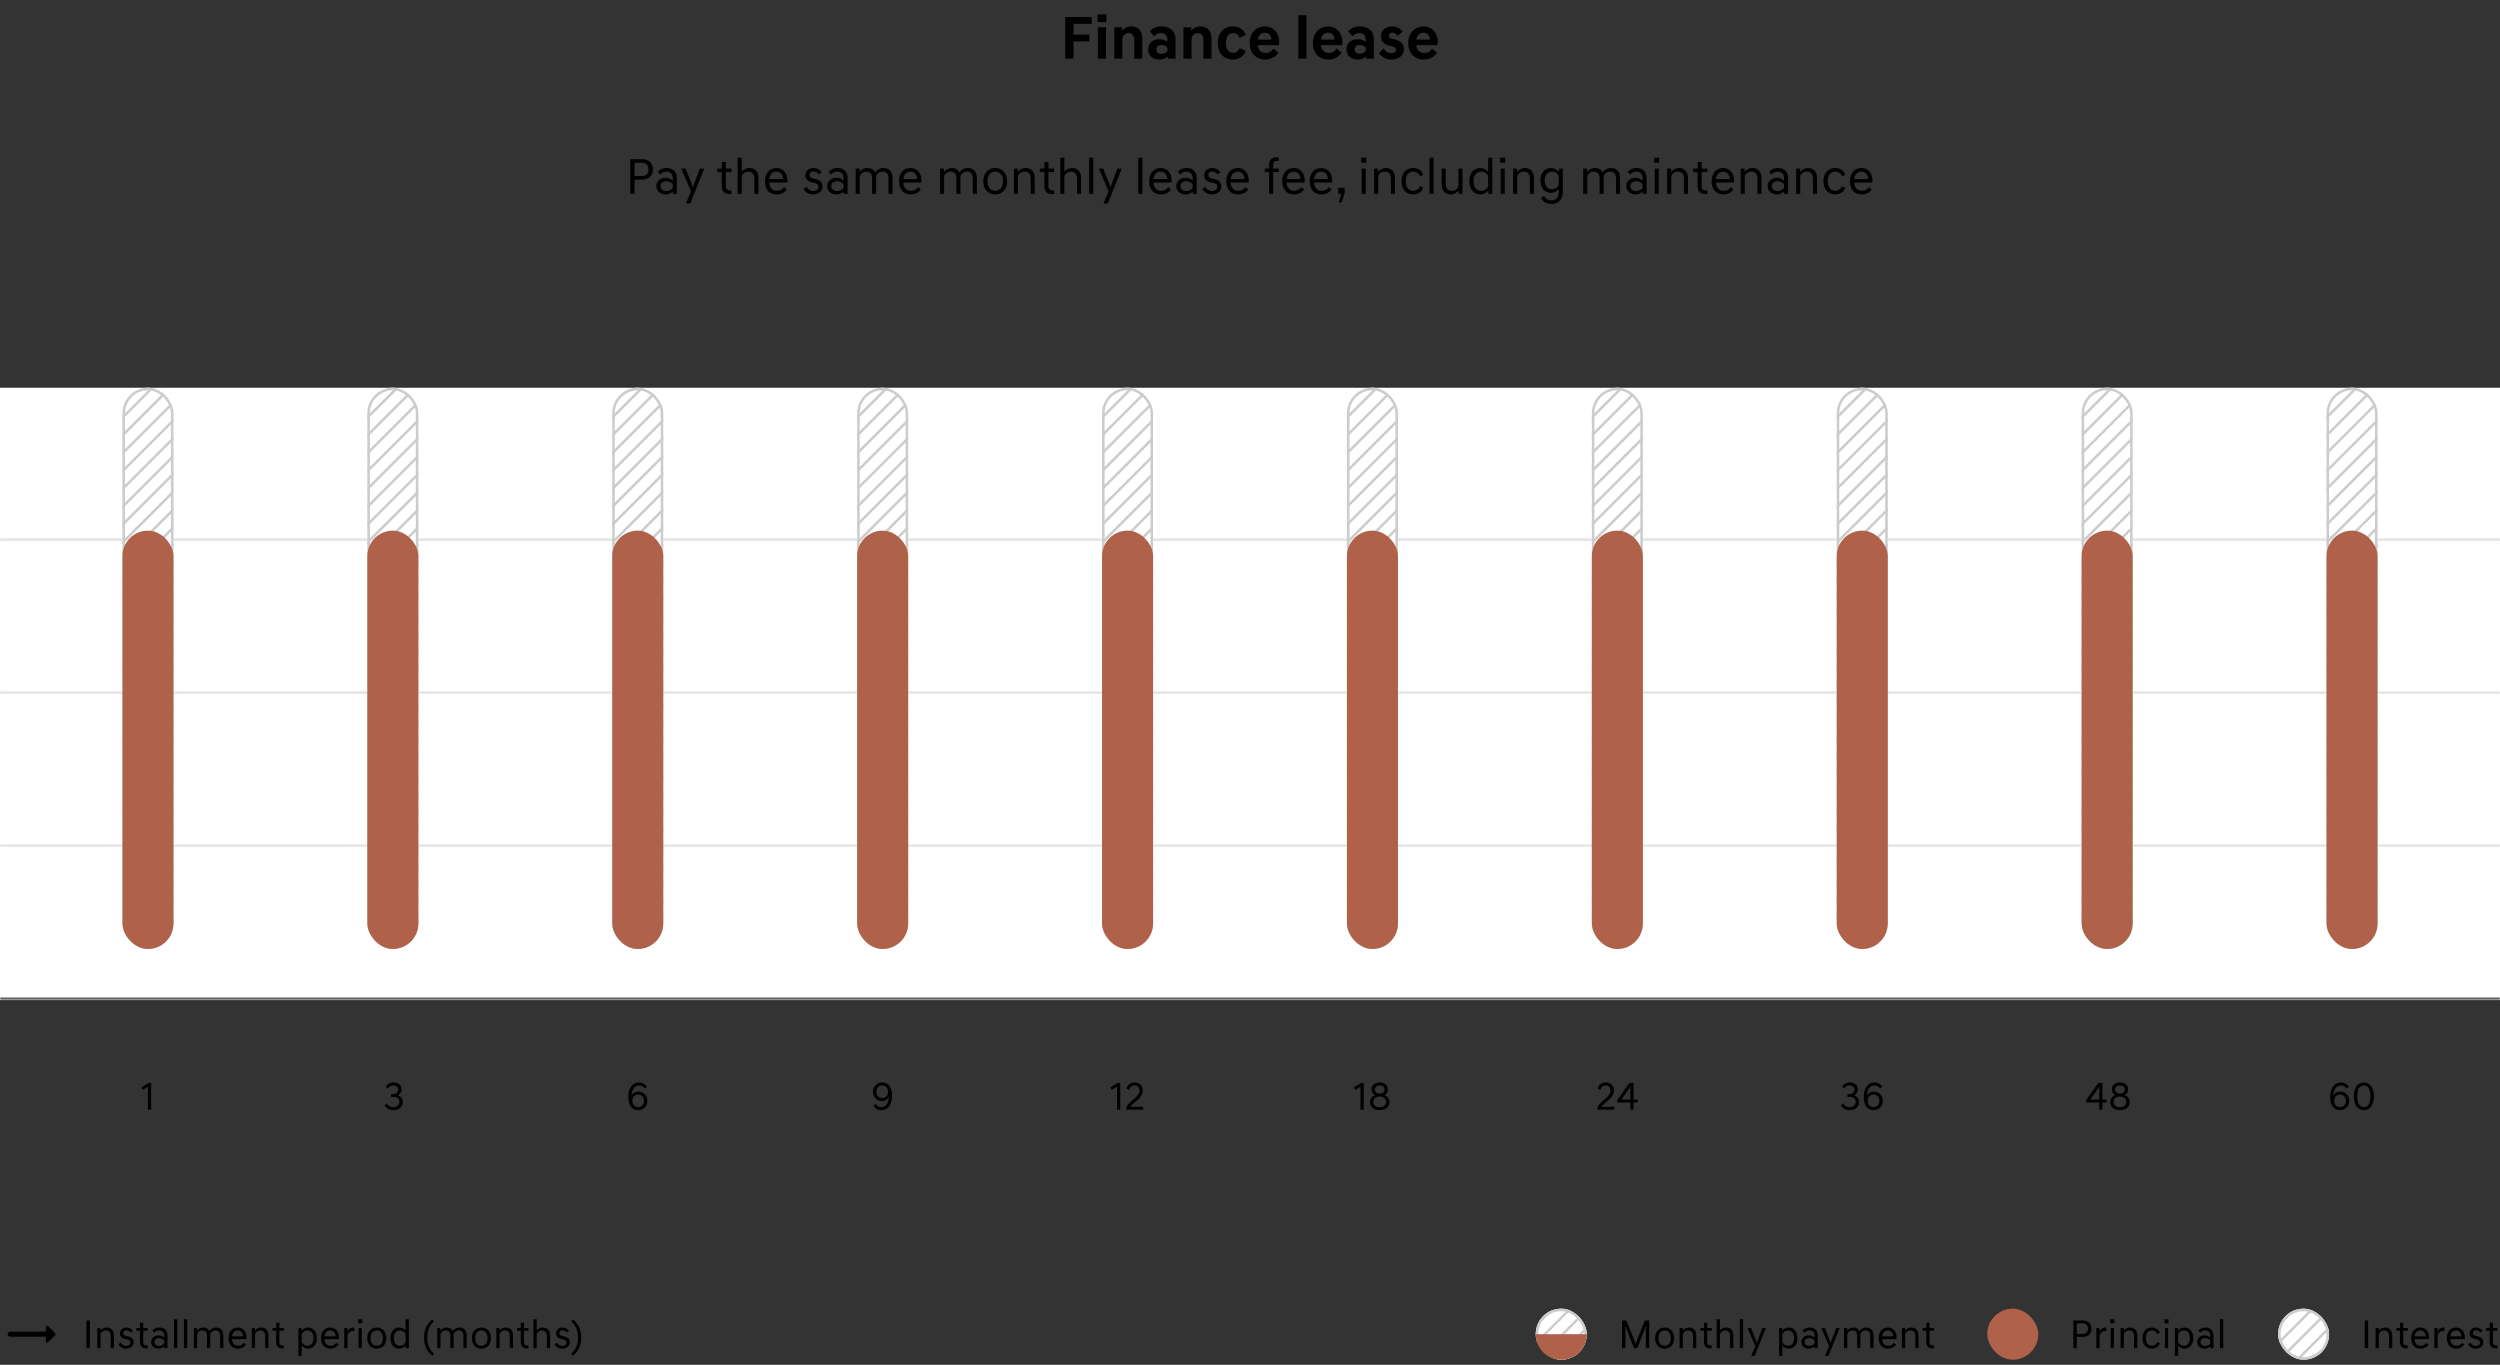<svg width="980" height="535" viewBox="0 0 980 535" fill="none" xmlns="http://www.w3.org/2000/svg">
    <rect x="0" y="0" width="980" height="535" fill="#333333" stroke="none"/>
    <path d="M420.806 23H417.566V6.68H427.958V9.32H420.806V13.592H427.046V16.232H420.806V23ZM430.378 23V10.688H433.546V23H430.378ZM430.234 8.672V5.648H433.69V8.672H430.234ZM436.8 23V10.688H439.848V12.032C440.616 11.072 441.792 10.352 443.376 10.352C446.472 10.352 447.792 12.344 447.792 15.224V23H444.624V15.632C444.624 13.88 443.688 12.968 442.368 12.968C441.216 12.968 440.4 13.76 439.968 14.768V23H436.8ZM457.629 16.4V15.632C457.629 14.168 456.909 12.968 455.181 12.968C453.813 12.968 452.877 13.64 452.397 14.24L450.765 12.248C451.509 11.288 453.117 10.352 455.253 10.352C458.877 10.352 460.797 12.44 460.797 15.368V23H457.821V22.136C456.957 22.928 455.829 23.336 454.557 23.336C451.749 23.336 450.069 21.704 450.069 19.352C450.069 17 451.749 15.368 454.557 15.368C455.757 15.368 456.789 15.728 457.629 16.4ZM457.629 19.952V18.752C457.173 18.104 456.357 17.624 455.301 17.624C453.837 17.624 453.261 18.464 453.261 19.352C453.261 20.24 453.837 21.08 455.301 21.08C456.357 21.08 457.173 20.6 457.629 19.952ZM463.917 23V10.688H466.965V12.032C467.733 11.072 468.909 10.352 470.493 10.352C473.589 10.352 474.909 12.344 474.909 15.224V23H471.741V15.632C471.741 13.88 470.805 12.968 469.485 12.968C468.333 12.968 467.517 13.76 467.085 14.768V23H463.917ZM488.346 13.712L485.946 14.84C485.514 13.712 484.602 12.944 483.402 12.944C481.482 12.944 480.57 14.576 480.57 16.832C480.57 19.088 481.482 20.72 483.402 20.72C484.602 20.72 485.514 19.952 485.946 18.824L488.346 19.952C487.506 22.232 485.49 23.336 483.402 23.336C479.658 23.336 477.354 20.792 477.354 16.832C477.354 12.872 479.658 10.328 483.402 10.328C485.49 10.328 487.506 11.432 488.346 13.712ZM501.365 17.696H492.989C493.229 19.52 494.261 20.768 496.157 20.768C497.573 20.768 498.533 20.12 499.205 19.04L501.173 20.672C499.781 22.52 498.101 23.336 495.917 23.336C492.365 23.336 489.869 20.816 489.869 16.88C489.869 12.728 492.653 10.352 495.821 10.352C499.109 10.352 501.461 12.896 501.461 16.424C501.461 16.808 501.413 17.336 501.365 17.696ZM493.037 15.536H498.413C498.221 13.688 497.237 12.824 495.821 12.824C494.333 12.824 493.349 13.736 493.037 15.536ZM508.941 23V5.96H512.109V23H508.941ZM526.138 17.696H517.762C518.002 19.52 519.034 20.768 520.93 20.768C522.346 20.768 523.306 20.12 523.978 19.04L525.946 20.672C524.554 22.52 522.874 23.336 520.69 23.336C517.138 23.336 514.642 20.816 514.642 16.88C514.642 12.728 517.426 10.352 520.594 10.352C523.882 10.352 526.234 12.896 526.234 16.424C526.234 16.808 526.186 17.336 526.138 17.696ZM517.81 15.536H523.186C522.994 13.688 522.01 12.824 520.594 12.824C519.106 12.824 518.122 13.736 517.81 15.536ZM535.371 16.4V15.632C535.371 14.168 534.651 12.968 532.923 12.968C531.555 12.968 530.619 13.64 530.139 14.24L528.507 12.248C529.251 11.288 530.859 10.352 532.995 10.352C536.619 10.352 538.539 12.44 538.539 15.368V23H535.563V22.136C534.699 22.928 533.571 23.336 532.299 23.336C529.491 23.336 527.811 21.704 527.811 19.352C527.811 17 529.491 15.368 532.299 15.368C533.499 15.368 534.531 15.728 535.371 16.4ZM535.371 19.952V18.752C534.915 18.104 534.099 17.624 533.043 17.624C531.579 17.624 531.003 18.464 531.003 19.352C531.003 20.24 531.579 21.08 533.043 21.08C534.099 21.08 534.915 20.6 535.371 19.952ZM549.819 12.368L547.875 14.048C547.251 13.28 546.627 12.824 545.739 12.824C544.995 12.824 544.443 13.328 544.443 13.976C544.443 14.576 544.731 14.96 545.595 15.176L546.507 15.392C549.099 15.992 550.347 17.12 550.347 19.376C550.347 21.536 548.451 23.336 545.427 23.336C543.291 23.336 541.635 22.352 540.531 20.792L542.427 19.016C543.267 20.312 544.299 20.864 545.547 20.864C546.531 20.864 547.251 20.36 547.251 19.568C547.251 18.776 546.771 18.416 545.547 18.128L544.611 17.912C542.499 17.432 541.347 16.208 541.347 14.168C541.347 12.128 542.931 10.352 545.787 10.352C547.659 10.352 548.979 11.216 549.819 12.368ZM563.521 17.696H555.145C555.385 19.52 556.417 20.768 558.313 20.768C559.729 20.768 560.689 20.12 561.361 19.04L563.329 20.672C561.937 22.52 560.257 23.336 558.073 23.336C554.521 23.336 552.025 20.816 552.025 16.88C552.025 12.728 554.809 10.352 557.977 10.352C561.265 10.352 563.617 12.896 563.617 16.424C563.617 16.808 563.569 17.336 563.521 17.696ZM555.193 15.536H560.569C560.377 13.688 559.393 12.824 557.977 12.824C556.489 12.824 555.505 13.736 555.193 15.536Z" fill="black"/>
    <path d="M251.598 70.44H248.738V76H247.078V62.4H251.598C254.298 62.4 255.938 63.86 255.938 66.42C255.938 68.98 254.298 70.44 251.598 70.44ZM251.398 63.82H248.738V69.02H251.398C253.278 69.02 254.218 68.1 254.218 66.42C254.218 64.74 253.278 63.82 251.398 63.82ZM263.706 70.86V69.86C263.706 68.42 262.926 67.28 261.286 67.28C260.106 67.28 259.506 67.7 258.786 68.4L257.866 67.36C258.586 66.6 259.586 65.86 261.326 65.86C263.926 65.86 265.306 67.44 265.306 69.74V76H263.766V75.02C263.026 75.82 262.006 76.22 260.946 76.22C258.706 76.22 257.286 74.76 257.286 72.96C257.286 71.16 258.706 69.7 260.946 69.7C261.986 69.7 262.986 70.1 263.706 70.86ZM263.706 73.64V72.28C263.186 71.4 262.066 71.04 261.166 71.04C259.546 71.04 258.906 72.06 258.906 72.96C258.906 73.86 259.546 74.88 261.166 74.88C262.066 74.88 263.186 74.54 263.706 73.64ZM268.844 79.76L270.884 75L267.044 66.08H268.764L271.044 71.76C271.344 72.5 271.604 73.24 271.604 73.54H271.664C271.764 73.02 271.924 72.5 272.204 71.76L274.324 66.08H276.064L270.584 79.76H268.844ZM282.926 72.84V67.44H281.146V66.08H282.946V63.5H284.526V66.08H286.746V67.44H284.526V72.84C284.526 74.2 285.126 74.66 286.466 74.66H286.746V76.02C286.546 76.06 286.286 76.08 286.026 76.08C283.986 76.08 282.926 75.08 282.926 72.84ZM289.16 76V61.8H290.76V67.34C291.3 66.6 292.4 65.86 293.72 65.86C296.02 65.86 297.32 67.34 297.32 69.82V76H295.72V69.98C295.72 68.2 294.84 67.28 293.32 67.28C291.98 67.28 291.04 68.12 290.76 69.06V76H289.16ZM308.628 71.54H301.548C301.688 73.6 302.768 74.8 304.528 74.8C305.748 74.8 306.748 74.28 307.328 73.34L308.408 74.24C307.668 75.36 306.388 76.22 304.428 76.22C301.608 76.22 299.868 74.22 299.868 71.04C299.868 67.88 301.648 65.86 304.368 65.86C307.028 65.86 308.688 67.94 308.688 70.76C308.688 71.02 308.668 71.3 308.628 71.54ZM301.568 70.18H307.008C306.908 68.4 305.868 67.28 304.368 67.28C302.848 67.28 301.808 68.32 301.568 70.18ZM322.036 67.48L320.996 68.38C320.416 67.56 319.676 67.22 318.836 67.22C317.856 67.22 317.336 67.86 317.336 68.58C317.336 69.32 317.796 69.76 318.616 69.94L319.456 70.12C321.336 70.52 322.456 71.38 322.456 73.12C322.456 74.72 321.076 76.22 318.716 76.22C316.976 76.22 315.696 75.24 314.976 74.16L316.016 73.2C316.596 74.08 317.516 74.86 318.756 74.86C320.016 74.86 320.836 74.22 320.836 73.22C320.836 72.3 320.096 71.86 318.996 71.62L318.156 71.44C316.596 71.1 315.716 70.18 315.716 68.74C315.716 67.22 316.856 65.86 318.896 65.86C320.276 65.86 321.376 66.5 322.036 67.48ZM330.659 70.86V69.86C330.659 68.42 329.879 67.28 328.239 67.28C327.059 67.28 326.459 67.7 325.739 68.4L324.819 67.36C325.539 66.6 326.539 65.86 328.279 65.86C330.879 65.86 332.259 67.44 332.259 69.74V76H330.719V75.02C329.979 75.82 328.959 76.22 327.899 76.22C325.659 76.22 324.239 74.76 324.239 72.96C324.239 71.16 325.659 69.7 327.899 69.7C328.939 69.7 329.939 70.1 330.659 70.86ZM330.659 73.64V72.28C330.139 71.4 329.019 71.04 328.119 71.04C326.499 71.04 325.859 72.06 325.859 72.96C325.859 73.86 326.499 74.88 328.119 74.88C329.019 74.88 330.139 74.54 330.659 73.64ZM335.429 76V66.08H336.969V67.44C337.489 66.66 338.609 65.86 339.989 65.86C341.449 65.86 342.489 66.48 343.029 67.62C343.509 66.78 344.749 65.86 346.309 65.86C348.589 65.86 349.869 67.32 349.869 69.78V76H348.269V69.94C348.269 68.18 347.449 67.28 346.009 67.28C344.669 67.28 343.729 68.12 343.449 69.06V76H341.849V69.94C341.849 68.18 341.029 67.28 339.589 67.28C338.249 67.28 337.309 68.12 337.029 69.06V76H335.429ZM361.167 71.54H354.087C354.227 73.6 355.307 74.8 357.067 74.8C358.287 74.8 359.287 74.28 359.867 73.34L360.947 74.24C360.207 75.36 358.927 76.22 356.967 76.22C354.147 76.22 352.407 74.22 352.407 71.04C352.407 67.88 354.187 65.86 356.907 65.86C359.567 65.86 361.227 67.94 361.227 70.76C361.227 71.02 361.207 71.3 361.167 71.54ZM354.107 70.18H359.547C359.447 68.4 358.407 67.28 356.907 67.28C355.387 67.28 354.347 68.32 354.107 70.18ZM368.495 76V66.08H370.035V67.44C370.555 66.66 371.675 65.86 373.055 65.86C374.515 65.86 375.555 66.48 376.095 67.62C376.575 66.78 377.815 65.86 379.375 65.86C381.655 65.86 382.935 67.32 382.935 69.78V76H381.335V69.94C381.335 68.18 380.515 67.28 379.075 67.28C377.735 67.28 376.795 68.12 376.515 69.06V76H374.915V69.94C374.915 68.18 374.095 67.28 372.655 67.28C371.315 67.28 370.375 68.12 370.095 69.06V76H368.495ZM390.133 74.8C391.973 74.8 393.153 73.4 393.153 71.04C393.153 68.68 391.973 67.28 390.133 67.28C388.293 67.28 387.113 68.68 387.113 71.04C387.113 73.4 388.293 74.8 390.133 74.8ZM390.133 65.86C392.973 65.86 394.813 67.98 394.813 71.04C394.813 74.1 392.973 76.22 390.133 76.22C387.293 76.22 385.453 74.1 385.453 71.04C385.453 67.98 387.293 65.86 390.133 65.86ZM397.46 76V66.08H399V67.44C399.52 66.66 400.64 65.86 402.02 65.86C404.32 65.86 405.62 67.34 405.62 69.82V76H404.02V69.98C404.02 68.2 403.14 67.28 401.62 67.28C400.28 67.28 399.34 68.12 399.06 69.06V76H397.46ZM409.391 72.84V67.44H407.611V66.08H409.411V63.5H410.991V66.08H413.211V67.44H410.991V72.84C410.991 74.2 411.591 74.66 412.931 74.66H413.211V76.02C413.011 76.06 412.751 76.08 412.491 76.08C410.451 76.08 409.391 75.08 409.391 72.84ZM415.624 76V61.8H417.224V67.34C417.764 66.6 418.864 65.86 420.184 65.86C422.484 65.86 423.784 67.34 423.784 69.82V76H422.184V69.98C422.184 68.2 421.304 67.28 419.784 67.28C418.444 67.28 417.504 68.12 417.224 69.06V76H415.624ZM426.953 61.8H428.553V76H426.953V61.8ZM432.535 79.76L434.575 75L430.735 66.08H432.455L434.735 71.76C435.035 72.5 435.295 73.24 435.295 73.54H435.355C435.455 73.02 435.615 72.5 435.895 71.76L438.015 66.08H439.755L434.275 79.76H432.535ZM446.21 61.8H447.81V76H446.21V61.8ZM459.233 71.54H452.153C452.293 73.6 453.373 74.8 455.133 74.8C456.353 74.8 457.353 74.28 457.933 73.34L459.013 74.24C458.273 75.36 456.993 76.22 455.033 76.22C452.213 76.22 450.473 74.22 450.473 71.04C450.473 67.88 452.253 65.86 454.973 65.86C457.633 65.86 459.293 67.94 459.293 70.76C459.293 71.02 459.273 71.3 459.233 71.54ZM452.173 70.18H457.613C457.513 68.4 456.473 67.28 454.973 67.28C453.453 67.28 452.413 68.32 452.173 70.18ZM467.515 70.86V69.86C467.515 68.42 466.735 67.28 465.095 67.28C463.915 67.28 463.315 67.7 462.595 68.4L461.675 67.36C462.395 66.6 463.395 65.86 465.135 65.86C467.735 65.86 469.115 67.44 469.115 69.74V76H467.575V75.02C466.835 75.82 465.815 76.22 464.755 76.22C462.515 76.22 461.095 74.76 461.095 72.96C461.095 71.16 462.515 69.7 464.755 69.7C465.795 69.7 466.795 70.1 467.515 70.86ZM467.515 73.64V72.28C466.995 71.4 465.875 71.04 464.975 71.04C463.355 71.04 462.715 72.06 462.715 72.96C462.715 73.86 463.355 74.88 464.975 74.88C465.875 74.88 466.995 74.54 467.515 73.64ZM478.365 67.48L477.325 68.38C476.745 67.56 476.005 67.22 475.165 67.22C474.185 67.22 473.665 67.86 473.665 68.58C473.665 69.32 474.125 69.76 474.945 69.94L475.785 70.12C477.665 70.52 478.785 71.38 478.785 73.12C478.785 74.72 477.405 76.22 475.045 76.22C473.305 76.22 472.025 75.24 471.305 74.16L472.345 73.2C472.925 74.08 473.845 74.86 475.085 74.86C476.345 74.86 477.165 74.22 477.165 73.22C477.165 72.3 476.425 71.86 475.325 71.62L474.485 71.44C472.925 71.1 472.045 70.18 472.045 68.74C472.045 67.22 473.185 65.86 475.225 65.86C476.605 65.86 477.705 66.5 478.365 67.48ZM489.468 71.54H482.388C482.528 73.6 483.608 74.8 485.368 74.8C486.588 74.8 487.588 74.28 488.168 73.34L489.248 74.24C488.508 75.36 487.228 76.22 485.268 76.22C482.448 76.22 480.708 74.22 480.708 71.04C480.708 67.88 482.488 65.86 485.208 65.86C487.868 65.86 489.528 67.94 489.528 70.76C489.528 71.02 489.508 71.3 489.468 71.54ZM482.408 70.18H487.848C487.748 68.4 486.708 67.28 485.208 67.28C483.688 67.28 482.648 68.32 482.408 70.18ZM497.476 76V67.44H495.776V66.08H497.476V64.62C497.476 62.9 498.456 61.68 500.416 61.68C500.676 61.68 501.016 61.7 501.256 61.72V63.04H500.776C499.616 63.04 499.076 63.54 499.076 64.64V66.08H501.256V67.44H499.076V76H497.476ZM511.401 71.54H504.321C504.461 73.6 505.541 74.8 507.301 74.8C508.521 74.8 509.521 74.28 510.101 73.34L511.181 74.24C510.441 75.36 509.161 76.22 507.201 76.22C504.381 76.22 502.641 74.22 502.641 71.04C502.641 67.88 504.421 65.86 507.141 65.86C509.801 65.86 511.461 67.94 511.461 70.76C511.461 71.02 511.441 71.3 511.401 71.54ZM504.341 70.18H509.781C509.681 68.4 508.641 67.28 507.141 67.28C505.621 67.28 504.581 68.32 504.341 70.18ZM522.163 71.54H515.083C515.223 73.6 516.303 74.8 518.063 74.8C519.283 74.8 520.283 74.28 520.863 73.34L521.943 74.24C521.203 75.36 519.923 76.22 517.963 76.22C515.143 76.22 513.403 74.22 513.403 71.04C513.403 67.88 515.183 65.86 517.903 65.86C520.563 65.86 522.223 67.94 522.223 70.76C522.223 71.02 522.203 71.3 522.163 71.54ZM515.103 70.18H520.543C520.443 68.4 519.403 67.28 517.903 67.28C516.383 67.28 515.343 68.32 515.103 70.18ZM525.985 79.34H524.745L525.785 76H524.565V73.62H527.085V75.74L525.985 79.34ZM533.788 66.08H535.388V76H533.788V66.08ZM533.588 61.8H535.588V63.8H533.588V61.8ZM538.671 76V66.08H540.211V67.44C540.731 66.66 541.851 65.86 543.231 65.86C545.531 65.86 546.831 67.34 546.831 69.82V76H545.231V69.98C545.231 68.2 544.351 67.28 542.831 67.28C541.491 67.28 540.551 68.12 540.271 69.06V76H538.671ZM557.919 68.48L556.659 69.12C556.199 67.92 555.239 67.28 553.959 67.28C552.179 67.28 551.039 68.68 551.039 71.04C551.039 73.4 552.179 74.8 553.959 74.8C555.239 74.8 556.199 74.16 556.659 72.96L557.919 73.6C557.359 75.2 555.839 76.22 553.959 76.22C551.099 76.22 549.379 74.1 549.379 71.04C549.379 67.98 551.099 65.86 553.959 65.86C555.839 65.86 557.359 66.88 557.919 68.48ZM560.37 61.8H561.97V76H560.37V61.8ZM573.293 66.08V76H571.753V74.66C571.213 75.44 570.113 76.22 568.733 76.22C566.433 76.22 565.133 74.74 565.133 72.26V66.08H566.733V72.1C566.733 73.88 567.613 74.8 569.133 74.8C570.473 74.8 571.393 73.96 571.693 73.02V66.08H573.293ZM583.441 76V74.6C582.701 75.6 581.541 76.22 580.281 76.22C577.641 76.22 575.961 74.1 575.961 71.04C575.961 67.98 577.641 65.86 580.281 65.86C581.521 65.86 582.641 66.46 583.381 67.42V61.8H584.981V76H583.441ZM583.381 73.02V69.08C582.921 68.02 581.861 67.28 580.621 67.28C578.741 67.28 577.621 68.7 577.621 71.04C577.621 73.38 578.741 74.8 580.621 74.8C581.861 74.8 582.921 74.08 583.381 73.02ZM588.261 66.08H589.861V76H588.261V66.08ZM588.061 61.8H590.061V63.8H588.061V61.8ZM593.144 76V66.08H594.684V67.44C595.204 66.66 596.324 65.86 597.704 65.86C600.004 65.86 601.304 67.34 601.304 69.82V76H599.704V69.98C599.704 68.2 598.824 67.28 597.304 67.28C595.964 67.28 595.024 68.12 594.744 69.06V76H593.144ZM611.092 67.46V66.08H612.632V75.14C612.632 77.7 611.232 79.98 608.152 79.98C606.032 79.98 604.692 78.84 604.092 77.52L605.292 76.76C605.772 77.82 606.732 78.56 608.092 78.56C610.212 78.56 611.032 77.02 611.032 75.2V74.1C610.312 75.04 609.212 75.62 607.972 75.62C605.472 75.62 603.852 73.58 603.852 70.74C603.852 67.9 605.472 65.86 607.972 65.86C609.232 65.86 610.372 66.48 611.092 67.46ZM611.032 72.48V69.02C610.572 68 609.552 67.28 608.332 67.28C606.572 67.28 605.512 68.62 605.512 70.74C605.512 72.86 606.572 74.2 608.332 74.2C609.552 74.2 610.572 73.5 611.032 72.48ZM620.624 76V66.08H622.164V67.44C622.684 66.66 623.804 65.86 625.184 65.86C626.644 65.86 627.684 66.48 628.224 67.62C628.704 66.78 629.944 65.86 631.504 65.86C633.784 65.86 635.064 67.32 635.064 69.78V76H633.464V69.94C633.464 68.18 632.644 67.28 631.204 67.28C629.864 67.28 628.924 68.12 628.644 69.06V76H627.044V69.94C627.044 68.18 626.224 67.28 624.784 67.28C623.444 67.28 622.504 68.12 622.224 69.06V76H620.624ZM643.882 70.86V69.86C643.882 68.42 643.102 67.28 641.462 67.28C640.282 67.28 639.682 67.7 638.962 68.4L638.042 67.36C638.762 66.6 639.762 65.86 641.502 65.86C644.102 65.86 645.482 67.44 645.482 69.74V76H643.942V75.02C643.202 75.82 642.182 76.22 641.122 76.22C638.882 76.22 637.462 74.76 637.462 72.96C637.462 71.16 638.882 69.7 641.122 69.7C642.162 69.7 643.162 70.1 643.882 70.86ZM643.882 73.64V72.28C643.362 71.4 642.242 71.04 641.342 71.04C639.722 71.04 639.082 72.06 639.082 72.96C639.082 73.86 639.722 74.88 641.342 74.88C642.242 74.88 643.362 74.54 643.882 73.64ZM648.652 66.08H650.252V76H648.652V66.08ZM648.452 61.8H650.452V63.8H648.452V61.8ZM653.535 76V66.08H655.075V67.44C655.595 66.66 656.715 65.86 658.095 65.86C660.395 65.86 661.695 67.34 661.695 69.82V76H660.095V69.98C660.095 68.2 659.215 67.28 657.695 67.28C656.355 67.28 655.415 68.12 655.135 69.06V76H653.535ZM665.465 72.84V67.44H663.685V66.08H665.485V63.5H667.065V66.08H669.285V67.44H667.065V72.84C667.065 74.2 667.665 74.66 669.005 74.66H669.285V76.02C669.085 76.06 668.825 76.08 668.565 76.08C666.525 76.08 665.465 75.08 665.465 72.84ZM679.721 71.54H672.641C672.781 73.6 673.861 74.8 675.621 74.8C676.841 74.8 677.841 74.28 678.421 73.34L679.501 74.24C678.761 75.36 677.481 76.22 675.521 76.22C672.701 76.22 670.961 74.22 670.961 71.04C670.961 67.88 672.741 65.86 675.461 65.86C678.121 65.86 679.781 67.94 679.781 70.76C679.781 71.02 679.761 71.3 679.721 71.54ZM672.661 70.18H678.101C678.001 68.4 676.961 67.28 675.461 67.28C673.941 67.28 672.901 68.32 672.661 70.18ZM682.343 76V66.08H683.883V67.44C684.403 66.66 685.523 65.86 686.903 65.86C689.203 65.86 690.503 67.34 690.503 69.82V76H688.903V69.98C688.903 68.2 688.023 67.28 686.503 67.28C685.163 67.28 684.223 68.12 683.943 69.06V76H682.343ZM699.331 70.86V69.86C699.331 68.42 698.551 67.28 696.911 67.28C695.731 67.28 695.131 67.7 694.411 68.4L693.491 67.36C694.211 66.6 695.211 65.86 696.951 65.86C699.551 65.86 700.931 67.44 700.931 69.74V76H699.391V75.02C698.651 75.82 697.631 76.22 696.571 76.22C694.331 76.22 692.911 74.76 692.911 72.96C692.911 71.16 694.331 69.7 696.571 69.7C697.611 69.7 698.611 70.1 699.331 70.86ZM699.331 73.64V72.28C698.811 71.4 697.691 71.04 696.791 71.04C695.171 71.04 694.531 72.06 694.531 72.96C694.531 73.86 695.171 74.88 696.791 74.88C697.691 74.88 698.811 74.54 699.331 73.64ZM704.101 76V66.08H705.641V67.44C706.161 66.66 707.281 65.86 708.661 65.86C710.961 65.86 712.261 67.34 712.261 69.82V76H710.661V69.98C710.661 68.2 709.781 67.28 708.261 67.28C706.921 67.28 705.981 68.12 705.701 69.06V76H704.101ZM723.349 68.48L722.089 69.12C721.629 67.92 720.669 67.28 719.389 67.28C717.609 67.28 716.469 68.68 716.469 71.04C716.469 73.4 717.609 74.8 719.389 74.8C720.669 74.8 721.629 74.16 722.089 72.96L723.349 73.6C722.789 75.2 721.269 76.22 719.389 76.22C716.529 76.22 714.809 74.1 714.809 71.04C714.809 67.98 716.529 65.86 719.389 65.86C721.269 65.86 722.789 66.88 723.349 68.48ZM733.94 71.54H726.86C727 73.6 728.08 74.8 729.84 74.8C731.06 74.8 732.06 74.28 732.64 73.34L733.72 74.24C732.98 75.36 731.7 76.22 729.74 76.22C726.92 76.22 725.18 74.22 725.18 71.04C725.18 67.88 726.96 65.86 729.68 65.86C732.34 65.86 734 67.94 734 70.76C734 71.02 733.98 71.3 733.94 71.54ZM726.88 70.18H732.32C732.22 68.4 731.18 67.28 729.68 67.28C728.16 67.28 727.12 68.32 726.88 70.18Z" fill="black"/>
    <mask id="path-3-inside-1_288_39387" fill="white">
    <path d="M0 152H980V212H0V152Z"/>
    </mask>
    <path d="M0 152H980V212H0V152Z" fill="white"/>
    <path d="M980 211H0V213H980V211Z" fill="#E5E5E5" mask="url(#path-3-inside-1_288_39387)"/>
    <mask id="path-5-inside-2_288_39387" fill="white">
    <path d="M0 212H980V272H0V212Z"/>
    </mask>
    <path d="M0 212H980V272H0V212Z" fill="white"/>
    <path d="M980 271H0V273H980V271Z" fill="#E5E5E5" mask="url(#path-5-inside-2_288_39387)"/>
    <mask id="path-7-inside-3_288_39387" fill="white">
    <path d="M0 272H980V332H0V272Z"/>
    </mask>
    <path d="M0 272H980V332H0V272Z" fill="white"/>
    <path d="M980 331H0V333H980V331Z" fill="#E5E5E5" mask="url(#path-7-inside-3_288_39387)"/>
    <mask id="path-9-inside-4_288_39387" fill="white">
    <path d="M0 332H980V392H0V332Z"/>
    </mask>
    <path d="M0 332H980V392H0V332Z" fill="white"/>
    <path d="M980 391H0V393H980V391Z" fill="#666666" mask="url(#path-9-inside-4_288_39387)"/>
    <g clip-path="url(#clip0_288_39387)">
    <rect x="48" y="152" width="20" height="220" rx="10" fill="white"/>
    <g clip-path="url(#clip1_288_39387)">
    <line x1="43.646" y1="286.787" x2="71.931" y2="258.503" stroke="#CCCCCC"/>
    <line x1="43.646" y1="293.928" x2="71.931" y2="265.643" stroke="#CCCCCC"/>
    <line x1="43.646" y1="300.928" x2="71.931" y2="272.643" stroke="#CCCCCC"/>
    <line x1="43.646" y1="154.076" x2="71.931" y2="125.792" stroke="#CCCCCC"/>
    <line x1="43.646" y1="307.928" x2="71.931" y2="279.643" stroke="#CCCCCC"/>
    <line x1="43.646" y1="161.076" x2="71.931" y2="132.792" stroke="#CCCCCC"/>
    <line x1="43.646" y1="314.928" x2="71.931" y2="286.643" stroke="#CCCCCC"/>
    <line x1="43.646" y1="168.076" x2="71.931" y2="139.792" stroke="#CCCCCC"/>
    <line x1="43.646" y1="321.928" x2="71.931" y2="293.643" stroke="#CCCCCC"/>
    <line x1="43.646" y1="175.076" x2="71.931" y2="146.792" stroke="#CCCCCC"/>
    <line x1="43.646" y1="328.928" x2="71.931" y2="300.643" stroke="#CCCCCC"/>
    <line x1="43.646" y1="182.076" x2="71.931" y2="153.792" stroke="#CCCCCC"/>
    <line x1="43.646" y1="335.928" x2="71.931" y2="307.643" stroke="#CCCCCC"/>
    <line x1="43.646" y1="189.076" x2="71.931" y2="160.792" stroke="#CCCCCC"/>
    <line x1="43.646" y1="342.928" x2="71.931" y2="314.643" stroke="#CCCCCC"/>
    <line x1="43.646" y1="196.076" x2="71.931" y2="167.792" stroke="#CCCCCC"/>
    <line x1="43.646" y1="349.928" x2="71.931" y2="321.643" stroke="#CCCCCC"/>
    <line x1="43.646" y1="203.076" x2="71.931" y2="174.792" stroke="#CCCCCC"/>
    <line x1="43.646" y1="356.928" x2="71.931" y2="328.643" stroke="#CCCCCC"/>
    <line x1="43.646" y1="210.076" x2="71.931" y2="181.792" stroke="#CCCCCC"/>
    <line x1="43.646" y1="363.928" x2="71.931" y2="335.643" stroke="#CCCCCC"/>
    <line x1="43.646" y1="217.076" x2="71.931" y2="188.792" stroke="#CCCCCC"/>
    <line x1="43.646" y1="370.928" x2="71.931" y2="342.643" stroke="#CCCCCC"/>
    <line x1="43.646" y1="224.076" x2="71.931" y2="195.792" stroke="#CCCCCC"/>
    <line x1="43.646" y1="377.928" x2="71.931" y2="349.643" stroke="#CCCCCC"/>
    <line x1="43.646" y1="231.076" x2="71.931" y2="202.792" stroke="#CCCCCC"/>
    <line x1="43.646" y1="384.928" x2="71.931" y2="356.643" stroke="#CCCCCC"/>
    <line x1="43.646" y1="238.076" x2="71.931" y2="209.792" stroke="#CCCCCC"/>
    <line x1="43.646" y1="391.928" x2="71.931" y2="363.643" stroke="#CCCCCC"/>
    <line x1="43.646" y1="245.076" x2="71.931" y2="216.792" stroke="#CCCCCC"/>
    <line x1="43.646" y1="398.928" x2="71.931" y2="370.643" stroke="#CCCCCC"/>
    <line x1="43.646" y1="252.076" x2="71.931" y2="223.792" stroke="#CCCCCC"/>
    <line x1="43.646" y1="259.076" x2="71.931" y2="230.792" stroke="#CCCCCC"/>
    <line x1="43.646" y1="266.076" x2="71.931" y2="237.792" stroke="#CCCCCC"/>
    <line x1="43.646" y1="273.076" x2="71.931" y2="244.792" stroke="#CCCCCC"/>
    <line x1="43.646" y1="280.076" x2="71.931" y2="251.792" stroke="#CCCCCC"/>
    </g>
    </g>
    <rect x="48.5" y="152.5" width="19" height="219" rx="9.5" stroke="#CCCCCC"/>
    <rect x="48" y="208" width="20" height="164" rx="10" fill="#AF6249"/>
    <g clip-path="url(#clip2_288_39387)">
    <rect x="144" y="152" width="20" height="220" rx="10" fill="white"/>
    <g clip-path="url(#clip3_288_39387)">
    <line x1="139.646" y1="286.787" x2="167.931" y2="258.503" stroke="#CCCCCC"/>
    <line x1="139.646" y1="293.928" x2="167.931" y2="265.643" stroke="#CCCCCC"/>
    <line x1="139.646" y1="300.928" x2="167.931" y2="272.643" stroke="#CCCCCC"/>
    <line x1="139.646" y1="154.076" x2="167.931" y2="125.792" stroke="#CCCCCC"/>
    <line x1="139.646" y1="307.928" x2="167.931" y2="279.643" stroke="#CCCCCC"/>
    <line x1="139.646" y1="161.076" x2="167.931" y2="132.792" stroke="#CCCCCC"/>
    <line x1="139.646" y1="314.928" x2="167.931" y2="286.643" stroke="#CCCCCC"/>
    <line x1="139.646" y1="168.076" x2="167.931" y2="139.792" stroke="#CCCCCC"/>
    <line x1="139.646" y1="321.928" x2="167.931" y2="293.643" stroke="#CCCCCC"/>
    <line x1="139.646" y1="175.076" x2="167.931" y2="146.792" stroke="#CCCCCC"/>
    <line x1="139.646" y1="328.928" x2="167.931" y2="300.643" stroke="#CCCCCC"/>
    <line x1="139.646" y1="182.076" x2="167.931" y2="153.792" stroke="#CCCCCC"/>
    <line x1="139.646" y1="335.928" x2="167.931" y2="307.643" stroke="#CCCCCC"/>
    <line x1="139.646" y1="189.076" x2="167.931" y2="160.792" stroke="#CCCCCC"/>
    <line x1="139.646" y1="342.928" x2="167.931" y2="314.643" stroke="#CCCCCC"/>
    <line x1="139.646" y1="196.076" x2="167.931" y2="167.792" stroke="#CCCCCC"/>
    <line x1="139.646" y1="349.928" x2="167.931" y2="321.643" stroke="#CCCCCC"/>
    <line x1="139.646" y1="203.076" x2="167.931" y2="174.792" stroke="#CCCCCC"/>
    <line x1="139.646" y1="356.928" x2="167.931" y2="328.643" stroke="#CCCCCC"/>
    <line x1="139.646" y1="210.076" x2="167.931" y2="181.792" stroke="#CCCCCC"/>
    <line x1="139.646" y1="363.928" x2="167.931" y2="335.643" stroke="#CCCCCC"/>
    <line x1="139.646" y1="217.076" x2="167.931" y2="188.792" stroke="#CCCCCC"/>
    <line x1="139.646" y1="370.928" x2="167.931" y2="342.643" stroke="#CCCCCC"/>
    <line x1="139.646" y1="224.076" x2="167.931" y2="195.792" stroke="#CCCCCC"/>
    <line x1="139.646" y1="377.928" x2="167.931" y2="349.643" stroke="#CCCCCC"/>
    <line x1="139.646" y1="231.076" x2="167.931" y2="202.792" stroke="#CCCCCC"/>
    <line x1="139.646" y1="384.928" x2="167.931" y2="356.643" stroke="#CCCCCC"/>
    <line x1="139.646" y1="238.076" x2="167.931" y2="209.792" stroke="#CCCCCC"/>
    <line x1="139.646" y1="391.928" x2="167.931" y2="363.643" stroke="#CCCCCC"/>
    <line x1="139.646" y1="245.076" x2="167.931" y2="216.792" stroke="#CCCCCC"/>
    <line x1="139.646" y1="398.928" x2="167.931" y2="370.643" stroke="#CCCCCC"/>
    <line x1="139.646" y1="252.076" x2="167.931" y2="223.792" stroke="#CCCCCC"/>
    <line x1="139.646" y1="259.076" x2="167.931" y2="230.792" stroke="#CCCCCC"/>
    <line x1="139.646" y1="266.076" x2="167.931" y2="237.792" stroke="#CCCCCC"/>
    <line x1="139.646" y1="273.076" x2="167.931" y2="244.792" stroke="#CCCCCC"/>
    <line x1="139.646" y1="280.076" x2="167.931" y2="251.792" stroke="#CCCCCC"/>
    </g>
    </g>
    <rect x="144.5" y="152.5" width="19" height="219" rx="9.5" stroke="#CCCCCC"/>
    <rect x="144" y="208" width="20" height="164" rx="10" fill="#AF6249"/>
    <g clip-path="url(#clip4_288_39387)">
    <rect x="240" y="152" width="20" height="220" rx="10" fill="white"/>
    <g clip-path="url(#clip5_288_39387)">
    <line x1="235.646" y1="286.787" x2="263.931" y2="258.503" stroke="#CCCCCC"/>
    <line x1="235.646" y1="293.928" x2="263.931" y2="265.643" stroke="#CCCCCC"/>
    <line x1="235.646" y1="300.928" x2="263.931" y2="272.643" stroke="#CCCCCC"/>
    <line x1="235.646" y1="154.076" x2="263.931" y2="125.792" stroke="#CCCCCC"/>
    <line x1="235.646" y1="307.928" x2="263.931" y2="279.643" stroke="#CCCCCC"/>
    <line x1="235.646" y1="161.076" x2="263.931" y2="132.792" stroke="#CCCCCC"/>
    <line x1="235.646" y1="314.928" x2="263.931" y2="286.643" stroke="#CCCCCC"/>
    <line x1="235.646" y1="168.076" x2="263.931" y2="139.792" stroke="#CCCCCC"/>
    <line x1="235.646" y1="321.928" x2="263.931" y2="293.643" stroke="#CCCCCC"/>
    <line x1="235.646" y1="175.076" x2="263.931" y2="146.792" stroke="#CCCCCC"/>
    <line x1="235.646" y1="328.928" x2="263.931" y2="300.643" stroke="#CCCCCC"/>
    <line x1="235.646" y1="182.076" x2="263.931" y2="153.792" stroke="#CCCCCC"/>
    <line x1="235.646" y1="335.928" x2="263.931" y2="307.643" stroke="#CCCCCC"/>
    <line x1="235.646" y1="189.076" x2="263.931" y2="160.792" stroke="#CCCCCC"/>
    <line x1="235.646" y1="342.928" x2="263.931" y2="314.643" stroke="#CCCCCC"/>
    <line x1="235.646" y1="196.076" x2="263.931" y2="167.792" stroke="#CCCCCC"/>
    <line x1="235.646" y1="349.928" x2="263.931" y2="321.643" stroke="#CCCCCC"/>
    <line x1="235.646" y1="203.076" x2="263.931" y2="174.792" stroke="#CCCCCC"/>
    <line x1="235.646" y1="356.928" x2="263.931" y2="328.643" stroke="#CCCCCC"/>
    <line x1="235.646" y1="210.076" x2="263.931" y2="181.792" stroke="#CCCCCC"/>
    <line x1="235.646" y1="363.928" x2="263.931" y2="335.643" stroke="#CCCCCC"/>
    <line x1="235.646" y1="217.076" x2="263.931" y2="188.792" stroke="#CCCCCC"/>
    <line x1="235.646" y1="370.928" x2="263.931" y2="342.643" stroke="#CCCCCC"/>
    <line x1="235.646" y1="224.076" x2="263.931" y2="195.792" stroke="#CCCCCC"/>
    <line x1="235.646" y1="377.928" x2="263.931" y2="349.643" stroke="#CCCCCC"/>
    <line x1="235.646" y1="231.076" x2="263.931" y2="202.792" stroke="#CCCCCC"/>
    <line x1="235.646" y1="384.928" x2="263.931" y2="356.643" stroke="#CCCCCC"/>
    <line x1="235.646" y1="238.076" x2="263.931" y2="209.792" stroke="#CCCCCC"/>
    <line x1="235.646" y1="391.928" x2="263.931" y2="363.643" stroke="#CCCCCC"/>
    <line x1="235.646" y1="245.076" x2="263.931" y2="216.792" stroke="#CCCCCC"/>
    <line x1="235.646" y1="398.928" x2="263.931" y2="370.643" stroke="#CCCCCC"/>
    <line x1="235.646" y1="252.076" x2="263.931" y2="223.792" stroke="#CCCCCC"/>
    <line x1="235.646" y1="259.076" x2="263.931" y2="230.792" stroke="#CCCCCC"/>
    <line x1="235.646" y1="266.076" x2="263.931" y2="237.792" stroke="#CCCCCC"/>
    <line x1="235.646" y1="273.076" x2="263.931" y2="244.792" stroke="#CCCCCC"/>
    <line x1="235.646" y1="280.076" x2="263.931" y2="251.792" stroke="#CCCCCC"/>
    </g>
    </g>
    <rect x="240.5" y="152.5" width="19" height="219" rx="9.5" stroke="#CCCCCC"/>
    <rect x="240" y="208" width="20" height="164" rx="10" fill="#AF6249"/>
    <g clip-path="url(#clip6_288_39387)">
    <rect x="336" y="152" width="20" height="220" rx="10" fill="white"/>
    <g clip-path="url(#clip7_288_39387)">
    <line x1="331.646" y1="286.787" x2="359.931" y2="258.503" stroke="#CCCCCC"/>
    <line x1="331.646" y1="293.928" x2="359.931" y2="265.643" stroke="#CCCCCC"/>
    <line x1="331.646" y1="300.928" x2="359.931" y2="272.643" stroke="#CCCCCC"/>
    <line x1="331.646" y1="154.076" x2="359.931" y2="125.792" stroke="#CCCCCC"/>
    <line x1="331.646" y1="307.928" x2="359.931" y2="279.643" stroke="#CCCCCC"/>
    <line x1="331.646" y1="161.076" x2="359.931" y2="132.792" stroke="#CCCCCC"/>
    <line x1="331.646" y1="314.928" x2="359.931" y2="286.643" stroke="#CCCCCC"/>
    <line x1="331.646" y1="168.076" x2="359.931" y2="139.792" stroke="#CCCCCC"/>
    <line x1="331.646" y1="321.928" x2="359.931" y2="293.643" stroke="#CCCCCC"/>
    <line x1="331.646" y1="175.076" x2="359.931" y2="146.792" stroke="#CCCCCC"/>
    <line x1="331.646" y1="328.928" x2="359.931" y2="300.643" stroke="#CCCCCC"/>
    <line x1="331.646" y1="182.076" x2="359.931" y2="153.792" stroke="#CCCCCC"/>
    <line x1="331.646" y1="335.928" x2="359.931" y2="307.643" stroke="#CCCCCC"/>
    <line x1="331.646" y1="189.076" x2="359.931" y2="160.792" stroke="#CCCCCC"/>
    <line x1="331.646" y1="342.928" x2="359.931" y2="314.643" stroke="#CCCCCC"/>
    <line x1="331.646" y1="196.076" x2="359.931" y2="167.792" stroke="#CCCCCC"/>
    <line x1="331.646" y1="349.928" x2="359.931" y2="321.643" stroke="#CCCCCC"/>
    <line x1="331.646" y1="203.076" x2="359.931" y2="174.792" stroke="#CCCCCC"/>
    <line x1="331.646" y1="356.928" x2="359.931" y2="328.643" stroke="#CCCCCC"/>
    <line x1="331.646" y1="210.076" x2="359.931" y2="181.792" stroke="#CCCCCC"/>
    <line x1="331.646" y1="363.928" x2="359.931" y2="335.643" stroke="#CCCCCC"/>
    <line x1="331.646" y1="217.076" x2="359.931" y2="188.792" stroke="#CCCCCC"/>
    <line x1="331.646" y1="370.928" x2="359.931" y2="342.643" stroke="#CCCCCC"/>
    <line x1="331.646" y1="224.076" x2="359.931" y2="195.792" stroke="#CCCCCC"/>
    <line x1="331.646" y1="377.928" x2="359.931" y2="349.643" stroke="#CCCCCC"/>
    <line x1="331.646" y1="231.076" x2="359.931" y2="202.792" stroke="#CCCCCC"/>
    <line x1="331.646" y1="384.928" x2="359.931" y2="356.643" stroke="#CCCCCC"/>
    <line x1="331.646" y1="238.076" x2="359.931" y2="209.792" stroke="#CCCCCC"/>
    <line x1="331.646" y1="391.928" x2="359.931" y2="363.643" stroke="#CCCCCC"/>
    <line x1="331.646" y1="245.076" x2="359.931" y2="216.792" stroke="#CCCCCC"/>
    <line x1="331.646" y1="398.928" x2="359.931" y2="370.643" stroke="#CCCCCC"/>
    <line x1="331.646" y1="252.076" x2="359.931" y2="223.792" stroke="#CCCCCC"/>
    <line x1="331.646" y1="259.076" x2="359.931" y2="230.792" stroke="#CCCCCC"/>
    <line x1="331.646" y1="266.076" x2="359.931" y2="237.792" stroke="#CCCCCC"/>
    <line x1="331.646" y1="273.076" x2="359.931" y2="244.792" stroke="#CCCCCC"/>
    <line x1="331.646" y1="280.076" x2="359.931" y2="251.792" stroke="#CCCCCC"/>
    </g>
    </g>
    <rect x="336.5" y="152.5" width="19" height="219" rx="9.5" stroke="#CCCCCC"/>
    <rect x="336" y="208" width="20" height="164" rx="10" fill="#AF6249"/>
    <g clip-path="url(#clip8_288_39387)">
    <rect x="432" y="152" width="20" height="220" rx="10" fill="white"/>
    <g clip-path="url(#clip9_288_39387)">
    <line x1="427.646" y1="286.787" x2="455.931" y2="258.503" stroke="#CCCCCC"/>
    <line x1="427.646" y1="293.928" x2="455.931" y2="265.643" stroke="#CCCCCC"/>
    <line x1="427.646" y1="300.928" x2="455.931" y2="272.643" stroke="#CCCCCC"/>
    <line x1="427.646" y1="154.076" x2="455.931" y2="125.792" stroke="#CCCCCC"/>
    <line x1="427.646" y1="307.928" x2="455.931" y2="279.643" stroke="#CCCCCC"/>
    <line x1="427.646" y1="161.076" x2="455.931" y2="132.792" stroke="#CCCCCC"/>
    <line x1="427.646" y1="314.928" x2="455.931" y2="286.643" stroke="#CCCCCC"/>
    <line x1="427.646" y1="168.076" x2="455.931" y2="139.792" stroke="#CCCCCC"/>
    <line x1="427.646" y1="321.928" x2="455.931" y2="293.643" stroke="#CCCCCC"/>
    <line x1="427.646" y1="175.076" x2="455.931" y2="146.792" stroke="#CCCCCC"/>
    <line x1="427.646" y1="328.928" x2="455.931" y2="300.643" stroke="#CCCCCC"/>
    <line x1="427.646" y1="182.076" x2="455.931" y2="153.792" stroke="#CCCCCC"/>
    <line x1="427.646" y1="335.928" x2="455.931" y2="307.643" stroke="#CCCCCC"/>
    <line x1="427.646" y1="189.076" x2="455.931" y2="160.792" stroke="#CCCCCC"/>
    <line x1="427.646" y1="342.928" x2="455.931" y2="314.643" stroke="#CCCCCC"/>
    <line x1="427.646" y1="196.076" x2="455.931" y2="167.792" stroke="#CCCCCC"/>
    <line x1="427.646" y1="349.928" x2="455.931" y2="321.643" stroke="#CCCCCC"/>
    <line x1="427.646" y1="203.076" x2="455.931" y2="174.792" stroke="#CCCCCC"/>
    <line x1="427.646" y1="356.928" x2="455.931" y2="328.643" stroke="#CCCCCC"/>
    <line x1="427.646" y1="210.076" x2="455.931" y2="181.792" stroke="#CCCCCC"/>
    <line x1="427.646" y1="363.928" x2="455.931" y2="335.643" stroke="#CCCCCC"/>
    <line x1="427.646" y1="217.076" x2="455.931" y2="188.792" stroke="#CCCCCC"/>
    <line x1="427.646" y1="370.928" x2="455.931" y2="342.643" stroke="#CCCCCC"/>
    <line x1="427.646" y1="224.076" x2="455.931" y2="195.792" stroke="#CCCCCC"/>
    <line x1="427.646" y1="377.928" x2="455.931" y2="349.643" stroke="#CCCCCC"/>
    <line x1="427.646" y1="231.076" x2="455.931" y2="202.792" stroke="#CCCCCC"/>
    <line x1="427.646" y1="384.928" x2="455.931" y2="356.643" stroke="#CCCCCC"/>
    <line x1="427.646" y1="238.076" x2="455.931" y2="209.792" stroke="#CCCCCC"/>
    <line x1="427.646" y1="391.928" x2="455.931" y2="363.643" stroke="#CCCCCC"/>
    <line x1="427.646" y1="245.076" x2="455.931" y2="216.792" stroke="#CCCCCC"/>
    <line x1="427.646" y1="398.928" x2="455.931" y2="370.643" stroke="#CCCCCC"/>
    <line x1="427.646" y1="252.076" x2="455.931" y2="223.792" stroke="#CCCCCC"/>
    <line x1="427.646" y1="259.076" x2="455.931" y2="230.792" stroke="#CCCCCC"/>
    <line x1="427.646" y1="266.076" x2="455.931" y2="237.792" stroke="#CCCCCC"/>
    <line x1="427.646" y1="273.076" x2="455.931" y2="244.792" stroke="#CCCCCC"/>
    <line x1="427.646" y1="280.076" x2="455.931" y2="251.792" stroke="#CCCCCC"/>
    </g>
    </g>
    <rect x="432.5" y="152.5" width="19" height="219" rx="9.5" stroke="#CCCCCC"/>
    <rect x="432" y="208" width="20" height="164" rx="10" fill="#AF6249"/>
    <g clip-path="url(#clip10_288_39387)">
    <rect x="528" y="152" width="20" height="220" rx="10" fill="white"/>
    <g clip-path="url(#clip11_288_39387)">
    <line x1="523.646" y1="286.787" x2="551.931" y2="258.503" stroke="#CCCCCC"/>
    <line x1="523.646" y1="293.928" x2="551.931" y2="265.643" stroke="#CCCCCC"/>
    <line x1="523.646" y1="300.928" x2="551.931" y2="272.643" stroke="#CCCCCC"/>
    <line x1="523.646" y1="154.076" x2="551.931" y2="125.792" stroke="#CCCCCC"/>
    <line x1="523.646" y1="307.928" x2="551.931" y2="279.643" stroke="#CCCCCC"/>
    <line x1="523.646" y1="161.076" x2="551.931" y2="132.792" stroke="#CCCCCC"/>
    <line x1="523.646" y1="314.928" x2="551.931" y2="286.643" stroke="#CCCCCC"/>
    <line x1="523.646" y1="168.076" x2="551.931" y2="139.792" stroke="#CCCCCC"/>
    <line x1="523.646" y1="321.928" x2="551.931" y2="293.643" stroke="#CCCCCC"/>
    <line x1="523.646" y1="175.076" x2="551.931" y2="146.792" stroke="#CCCCCC"/>
    <line x1="523.646" y1="328.928" x2="551.931" y2="300.643" stroke="#CCCCCC"/>
    <line x1="523.646" y1="182.076" x2="551.931" y2="153.792" stroke="#CCCCCC"/>
    <line x1="523.646" y1="335.928" x2="551.931" y2="307.643" stroke="#CCCCCC"/>
    <line x1="523.646" y1="189.076" x2="551.931" y2="160.792" stroke="#CCCCCC"/>
    <line x1="523.646" y1="342.928" x2="551.931" y2="314.643" stroke="#CCCCCC"/>
    <line x1="523.646" y1="196.076" x2="551.931" y2="167.792" stroke="#CCCCCC"/>
    <line x1="523.646" y1="349.928" x2="551.931" y2="321.643" stroke="#CCCCCC"/>
    <line x1="523.646" y1="203.076" x2="551.931" y2="174.792" stroke="#CCCCCC"/>
    <line x1="523.646" y1="356.928" x2="551.931" y2="328.643" stroke="#CCCCCC"/>
    <line x1="523.646" y1="210.076" x2="551.931" y2="181.792" stroke="#CCCCCC"/>
    <line x1="523.646" y1="363.928" x2="551.931" y2="335.643" stroke="#CCCCCC"/>
    <line x1="523.646" y1="217.076" x2="551.931" y2="188.792" stroke="#CCCCCC"/>
    <line x1="523.646" y1="370.928" x2="551.931" y2="342.643" stroke="#CCCCCC"/>
    <line x1="523.646" y1="224.076" x2="551.931" y2="195.792" stroke="#CCCCCC"/>
    <line x1="523.646" y1="377.928" x2="551.931" y2="349.643" stroke="#CCCCCC"/>
    <line x1="523.646" y1="231.076" x2="551.931" y2="202.792" stroke="#CCCCCC"/>
    <line x1="523.646" y1="384.928" x2="551.931" y2="356.643" stroke="#CCCCCC"/>
    <line x1="523.646" y1="238.076" x2="551.931" y2="209.792" stroke="#CCCCCC"/>
    <line x1="523.646" y1="391.928" x2="551.931" y2="363.643" stroke="#CCCCCC"/>
    <line x1="523.646" y1="245.076" x2="551.931" y2="216.792" stroke="#CCCCCC"/>
    <line x1="523.646" y1="398.928" x2="551.931" y2="370.643" stroke="#CCCCCC"/>
    <line x1="523.646" y1="252.076" x2="551.931" y2="223.792" stroke="#CCCCCC"/>
    <line x1="523.646" y1="259.076" x2="551.931" y2="230.792" stroke="#CCCCCC"/>
    <line x1="523.646" y1="266.076" x2="551.931" y2="237.792" stroke="#CCCCCC"/>
    <line x1="523.646" y1="273.076" x2="551.931" y2="244.792" stroke="#CCCCCC"/>
    <line x1="523.646" y1="280.076" x2="551.931" y2="251.792" stroke="#CCCCCC"/>
    </g>
    </g>
    <rect x="528.5" y="152.5" width="19" height="219" rx="9.5" stroke="#CCCCCC"/>
    <rect x="528" y="208" width="20" height="164" rx="10" fill="#AF6249"/>
    <g clip-path="url(#clip12_288_39387)">
    <rect x="624" y="152" width="20" height="220" rx="10" fill="white"/>
    <g clip-path="url(#clip13_288_39387)">
    <line x1="619.646" y1="286.787" x2="647.931" y2="258.503" stroke="#CCCCCC"/>
    <line x1="619.646" y1="293.928" x2="647.931" y2="265.643" stroke="#CCCCCC"/>
    <line x1="619.646" y1="300.928" x2="647.931" y2="272.643" stroke="#CCCCCC"/>
    <line x1="619.646" y1="154.076" x2="647.931" y2="125.792" stroke="#CCCCCC"/>
    <line x1="619.646" y1="307.928" x2="647.931" y2="279.643" stroke="#CCCCCC"/>
    <line x1="619.646" y1="161.076" x2="647.931" y2="132.792" stroke="#CCCCCC"/>
    <line x1="619.646" y1="314.928" x2="647.931" y2="286.643" stroke="#CCCCCC"/>
    <line x1="619.646" y1="168.076" x2="647.931" y2="139.792" stroke="#CCCCCC"/>
    <line x1="619.646" y1="321.928" x2="647.931" y2="293.643" stroke="#CCCCCC"/>
    <line x1="619.646" y1="175.076" x2="647.931" y2="146.792" stroke="#CCCCCC"/>
    <line x1="619.646" y1="328.928" x2="647.931" y2="300.643" stroke="#CCCCCC"/>
    <line x1="619.646" y1="182.076" x2="647.931" y2="153.792" stroke="#CCCCCC"/>
    <line x1="619.646" y1="335.928" x2="647.931" y2="307.643" stroke="#CCCCCC"/>
    <line x1="619.646" y1="189.076" x2="647.931" y2="160.792" stroke="#CCCCCC"/>
    <line x1="619.646" y1="342.928" x2="647.931" y2="314.643" stroke="#CCCCCC"/>
    <line x1="619.646" y1="196.076" x2="647.931" y2="167.792" stroke="#CCCCCC"/>
    <line x1="619.646" y1="349.928" x2="647.931" y2="321.643" stroke="#CCCCCC"/>
    <line x1="619.646" y1="203.076" x2="647.931" y2="174.792" stroke="#CCCCCC"/>
    <line x1="619.646" y1="356.928" x2="647.931" y2="328.643" stroke="#CCCCCC"/>
    <line x1="619.646" y1="210.076" x2="647.931" y2="181.792" stroke="#CCCCCC"/>
    <line x1="619.646" y1="363.928" x2="647.931" y2="335.643" stroke="#CCCCCC"/>
    <line x1="619.646" y1="217.076" x2="647.931" y2="188.792" stroke="#CCCCCC"/>
    <line x1="619.646" y1="370.928" x2="647.931" y2="342.643" stroke="#CCCCCC"/>
    <line x1="619.646" y1="224.076" x2="647.931" y2="195.792" stroke="#CCCCCC"/>
    <line x1="619.646" y1="377.928" x2="647.931" y2="349.643" stroke="#CCCCCC"/>
    <line x1="619.646" y1="231.076" x2="647.931" y2="202.792" stroke="#CCCCCC"/>
    <line x1="619.646" y1="384.928" x2="647.931" y2="356.643" stroke="#CCCCCC"/>
    <line x1="619.646" y1="238.076" x2="647.931" y2="209.792" stroke="#CCCCCC"/>
    <line x1="619.646" y1="391.928" x2="647.931" y2="363.643" stroke="#CCCCCC"/>
    <line x1="619.646" y1="245.076" x2="647.931" y2="216.792" stroke="#CCCCCC"/>
    <line x1="619.646" y1="398.928" x2="647.931" y2="370.643" stroke="#CCCCCC"/>
    <line x1="619.646" y1="252.076" x2="647.931" y2="223.792" stroke="#CCCCCC"/>
    <line x1="619.646" y1="259.076" x2="647.931" y2="230.792" stroke="#CCCCCC"/>
    <line x1="619.646" y1="266.076" x2="647.931" y2="237.792" stroke="#CCCCCC"/>
    <line x1="619.646" y1="273.076" x2="647.931" y2="244.792" stroke="#CCCCCC"/>
    <line x1="619.646" y1="280.076" x2="647.931" y2="251.792" stroke="#CCCCCC"/>
    </g>
    </g>
    <rect x="624.5" y="152.5" width="19" height="219" rx="9.5" stroke="#CCCCCC"/>
    <rect x="624" y="208" width="20" height="164" rx="10" fill="#AF6249"/>
    <g clip-path="url(#clip14_288_39387)">
    <rect x="720" y="152" width="20" height="220" rx="10" fill="white"/>
    <g clip-path="url(#clip15_288_39387)">
    <line x1="715.646" y1="286.787" x2="743.931" y2="258.503" stroke="#CCCCCC"/>
    <line x1="715.646" y1="293.928" x2="743.931" y2="265.643" stroke="#CCCCCC"/>
    <line x1="715.646" y1="300.928" x2="743.931" y2="272.643" stroke="#CCCCCC"/>
    <line x1="715.646" y1="154.076" x2="743.931" y2="125.792" stroke="#CCCCCC"/>
    <line x1="715.646" y1="307.928" x2="743.931" y2="279.643" stroke="#CCCCCC"/>
    <line x1="715.646" y1="161.076" x2="743.931" y2="132.792" stroke="#CCCCCC"/>
    <line x1="715.646" y1="314.928" x2="743.931" y2="286.643" stroke="#CCCCCC"/>
    <line x1="715.646" y1="168.076" x2="743.931" y2="139.792" stroke="#CCCCCC"/>
    <line x1="715.646" y1="321.928" x2="743.931" y2="293.643" stroke="#CCCCCC"/>
    <line x1="715.646" y1="175.076" x2="743.931" y2="146.792" stroke="#CCCCCC"/>
    <line x1="715.646" y1="328.928" x2="743.931" y2="300.643" stroke="#CCCCCC"/>
    <line x1="715.646" y1="182.076" x2="743.931" y2="153.792" stroke="#CCCCCC"/>
    <line x1="715.646" y1="335.928" x2="743.931" y2="307.643" stroke="#CCCCCC"/>
    <line x1="715.646" y1="189.076" x2="743.931" y2="160.792" stroke="#CCCCCC"/>
    <line x1="715.646" y1="342.928" x2="743.931" y2="314.643" stroke="#CCCCCC"/>
    <line x1="715.646" y1="196.076" x2="743.931" y2="167.792" stroke="#CCCCCC"/>
    <line x1="715.646" y1="349.928" x2="743.931" y2="321.643" stroke="#CCCCCC"/>
    <line x1="715.646" y1="203.076" x2="743.931" y2="174.792" stroke="#CCCCCC"/>
    <line x1="715.646" y1="356.928" x2="743.931" y2="328.643" stroke="#CCCCCC"/>
    <line x1="715.646" y1="210.076" x2="743.931" y2="181.792" stroke="#CCCCCC"/>
    <line x1="715.646" y1="363.928" x2="743.931" y2="335.643" stroke="#CCCCCC"/>
    <line x1="715.646" y1="217.076" x2="743.931" y2="188.792" stroke="#CCCCCC"/>
    <line x1="715.646" y1="370.928" x2="743.931" y2="342.643" stroke="#CCCCCC"/>
    <line x1="715.646" y1="224.076" x2="743.931" y2="195.792" stroke="#CCCCCC"/>
    <line x1="715.646" y1="377.928" x2="743.931" y2="349.643" stroke="#CCCCCC"/>
    <line x1="715.646" y1="231.076" x2="743.931" y2="202.792" stroke="#CCCCCC"/>
    <line x1="715.646" y1="384.928" x2="743.931" y2="356.643" stroke="#CCCCCC"/>
    <line x1="715.646" y1="238.076" x2="743.931" y2="209.792" stroke="#CCCCCC"/>
    <line x1="715.646" y1="391.928" x2="743.931" y2="363.643" stroke="#CCCCCC"/>
    <line x1="715.646" y1="245.076" x2="743.931" y2="216.792" stroke="#CCCCCC"/>
    <line x1="715.646" y1="398.928" x2="743.931" y2="370.643" stroke="#CCCCCC"/>
    <line x1="715.646" y1="252.076" x2="743.931" y2="223.792" stroke="#CCCCCC"/>
    <line x1="715.646" y1="259.076" x2="743.931" y2="230.792" stroke="#CCCCCC"/>
    <line x1="715.646" y1="266.076" x2="743.931" y2="237.792" stroke="#CCCCCC"/>
    <line x1="715.646" y1="273.076" x2="743.931" y2="244.792" stroke="#CCCCCC"/>
    <line x1="715.646" y1="280.076" x2="743.931" y2="251.792" stroke="#CCCCCC"/>
    </g>
    </g>
    <rect x="720.5" y="152.5" width="19" height="219" rx="9.5" stroke="#CCCCCC"/>
    <rect x="720" y="208" width="20" height="164" rx="10" fill="#AF6249"/>
    <g clip-path="url(#clip16_288_39387)">
    <rect x="816" y="152" width="20" height="220" rx="10" fill="white"/>
    <g clip-path="url(#clip17_288_39387)">
    <line x1="811.646" y1="286.787" x2="839.931" y2="258.503" stroke="#CCCCCC"/>
    <line x1="811.646" y1="293.928" x2="839.931" y2="265.643" stroke="#CCCCCC"/>
    <line x1="811.646" y1="300.928" x2="839.931" y2="272.643" stroke="#CCCCCC"/>
    <line x1="811.646" y1="154.076" x2="839.931" y2="125.792" stroke="#CCCCCC"/>
    <line x1="811.646" y1="307.928" x2="839.931" y2="279.643" stroke="#CCCCCC"/>
    <line x1="811.646" y1="161.076" x2="839.931" y2="132.792" stroke="#CCCCCC"/>
    <line x1="811.646" y1="314.928" x2="839.931" y2="286.643" stroke="#CCCCCC"/>
    <line x1="811.646" y1="168.076" x2="839.931" y2="139.792" stroke="#CCCCCC"/>
    <line x1="811.646" y1="321.928" x2="839.931" y2="293.643" stroke="#CCCCCC"/>
    <line x1="811.646" y1="175.076" x2="839.931" y2="146.792" stroke="#CCCCCC"/>
    <line x1="811.646" y1="328.928" x2="839.931" y2="300.643" stroke="#CCCCCC"/>
    <line x1="811.646" y1="182.076" x2="839.931" y2="153.792" stroke="#CCCCCC"/>
    <line x1="811.646" y1="335.928" x2="839.931" y2="307.643" stroke="#CCCCCC"/>
    <line x1="811.646" y1="189.076" x2="839.931" y2="160.792" stroke="#CCCCCC"/>
    <line x1="811.646" y1="342.928" x2="839.931" y2="314.643" stroke="#CCCCCC"/>
    <line x1="811.646" y1="196.076" x2="839.931" y2="167.792" stroke="#CCCCCC"/>
    <line x1="811.646" y1="349.928" x2="839.931" y2="321.643" stroke="#CCCCCC"/>
    <line x1="811.646" y1="203.076" x2="839.931" y2="174.792" stroke="#CCCCCC"/>
    <line x1="811.646" y1="356.928" x2="839.931" y2="328.643" stroke="#CCCCCC"/>
    <line x1="811.646" y1="210.076" x2="839.931" y2="181.792" stroke="#CCCCCC"/>
    <line x1="811.646" y1="363.928" x2="839.931" y2="335.643" stroke="#CCCCCC"/>
    <line x1="811.646" y1="217.076" x2="839.931" y2="188.792" stroke="#CCCCCC"/>
    <line x1="811.646" y1="370.928" x2="839.931" y2="342.643" stroke="#CCCCCC"/>
    <line x1="811.646" y1="224.076" x2="839.931" y2="195.792" stroke="#CCCCCC"/>
    <line x1="811.646" y1="377.928" x2="839.931" y2="349.643" stroke="#CCCCCC"/>
    <line x1="811.646" y1="231.076" x2="839.931" y2="202.792" stroke="#CCCCCC"/>
    <line x1="811.646" y1="384.928" x2="839.931" y2="356.643" stroke="#CCCCCC"/>
    <line x1="811.646" y1="238.076" x2="839.931" y2="209.792" stroke="#CCCCCC"/>
    <line x1="811.646" y1="391.928" x2="839.931" y2="363.643" stroke="#CCCCCC"/>
    <line x1="811.646" y1="245.076" x2="839.931" y2="216.792" stroke="#CCCCCC"/>
    <line x1="811.646" y1="398.928" x2="839.931" y2="370.643" stroke="#CCCCCC"/>
    <line x1="811.646" y1="252.076" x2="839.931" y2="223.792" stroke="#CCCCCC"/>
    <line x1="811.646" y1="259.076" x2="839.931" y2="230.792" stroke="#CCCCCC"/>
    <line x1="811.646" y1="266.076" x2="839.931" y2="237.792" stroke="#CCCCCC"/>
    <line x1="811.646" y1="273.076" x2="839.931" y2="244.792" stroke="#CCCCCC"/>
    <line x1="811.646" y1="280.076" x2="839.931" y2="251.792" stroke="#CCCCCC"/>
    </g>
    </g>
    <rect x="816.5" y="152.5" width="19" height="219" rx="9.5" stroke="#CCCCCC"/>
    <rect x="816" y="208" width="20" height="164" rx="10" fill="#AF6249"/>
    <g clip-path="url(#clip18_288_39387)">
    <rect x="912" y="152" width="20" height="220" rx="10" fill="white"/>
    <g clip-path="url(#clip19_288_39387)">
    <line x1="907.646" y1="286.787" x2="935.931" y2="258.503" stroke="#CCCCCC"/>
    <line x1="907.646" y1="293.928" x2="935.931" y2="265.643" stroke="#CCCCCC"/>
    <line x1="907.646" y1="300.928" x2="935.931" y2="272.643" stroke="#CCCCCC"/>
    <line x1="907.646" y1="154.076" x2="935.931" y2="125.792" stroke="#CCCCCC"/>
    <line x1="907.646" y1="307.928" x2="935.931" y2="279.643" stroke="#CCCCCC"/>
    <line x1="907.646" y1="161.076" x2="935.931" y2="132.792" stroke="#CCCCCC"/>
    <line x1="907.646" y1="314.928" x2="935.931" y2="286.643" stroke="#CCCCCC"/>
    <line x1="907.646" y1="168.076" x2="935.931" y2="139.792" stroke="#CCCCCC"/>
    <line x1="907.646" y1="321.928" x2="935.931" y2="293.643" stroke="#CCCCCC"/>
    <line x1="907.646" y1="175.076" x2="935.931" y2="146.792" stroke="#CCCCCC"/>
    <line x1="907.646" y1="328.928" x2="935.931" y2="300.643" stroke="#CCCCCC"/>
    <line x1="907.646" y1="182.076" x2="935.931" y2="153.792" stroke="#CCCCCC"/>
    <line x1="907.646" y1="335.928" x2="935.931" y2="307.643" stroke="#CCCCCC"/>
    <line x1="907.646" y1="189.076" x2="935.931" y2="160.792" stroke="#CCCCCC"/>
    <line x1="907.646" y1="342.928" x2="935.931" y2="314.643" stroke="#CCCCCC"/>
    <line x1="907.646" y1="196.076" x2="935.931" y2="167.792" stroke="#CCCCCC"/>
    <line x1="907.646" y1="349.928" x2="935.931" y2="321.643" stroke="#CCCCCC"/>
    <line x1="907.646" y1="203.076" x2="935.931" y2="174.792" stroke="#CCCCCC"/>
    <line x1="907.646" y1="356.928" x2="935.931" y2="328.643" stroke="#CCCCCC"/>
    <line x1="907.646" y1="210.076" x2="935.931" y2="181.792" stroke="#CCCCCC"/>
    <line x1="907.646" y1="363.928" x2="935.931" y2="335.643" stroke="#CCCCCC"/>
    <line x1="907.646" y1="217.076" x2="935.931" y2="188.792" stroke="#CCCCCC"/>
    <line x1="907.646" y1="370.928" x2="935.931" y2="342.643" stroke="#CCCCCC"/>
    <line x1="907.646" y1="224.076" x2="935.931" y2="195.792" stroke="#CCCCCC"/>
    <line x1="907.646" y1="377.928" x2="935.931" y2="349.643" stroke="#CCCCCC"/>
    <line x1="907.646" y1="231.076" x2="935.931" y2="202.792" stroke="#CCCCCC"/>
    <line x1="907.646" y1="384.928" x2="935.931" y2="356.643" stroke="#CCCCCC"/>
    <line x1="907.646" y1="238.076" x2="935.931" y2="209.792" stroke="#CCCCCC"/>
    <line x1="907.646" y1="391.928" x2="935.931" y2="363.643" stroke="#CCCCCC"/>
    <line x1="907.646" y1="245.076" x2="935.931" y2="216.792" stroke="#CCCCCC"/>
    <line x1="907.646" y1="398.928" x2="935.931" y2="370.643" stroke="#CCCCCC"/>
    <line x1="907.646" y1="252.076" x2="935.931" y2="223.792" stroke="#CCCCCC"/>
    <line x1="907.646" y1="259.076" x2="935.931" y2="230.792" stroke="#CCCCCC"/>
    <line x1="907.646" y1="266.076" x2="935.931" y2="237.792" stroke="#CCCCCC"/>
    <line x1="907.646" y1="273.076" x2="935.931" y2="244.792" stroke="#CCCCCC"/>
    <line x1="907.646" y1="280.076" x2="935.931" y2="251.792" stroke="#CCCCCC"/>
    </g>
    </g>
    <rect x="912.5" y="152.5" width="19" height="219" rx="9.5" stroke="#CCCCCC"/>
    <rect x="912" y="208" width="20" height="164" rx="10" fill="#AF6249"/>
    <path d="M59.253 424.504V435H57.973V425.976L55.941 427.24L55.429 426.248L58.261 424.504H59.253Z" fill="black"/>
    <path d="M150.779 433.416L151.563 432.584C152.107 433.288 152.795 434.008 154.155 434.008C155.643 434.008 156.571 433.24 156.571 431.944C156.571 430.792 155.819 429.992 154.203 429.992H153.307V428.888H154.203C155.467 428.888 156.075 428.072 156.075 427.192C156.075 426.04 155.259 425.496 154.219 425.496C153.195 425.496 152.475 425.944 152.059 426.68L151.275 425.928C151.835 425.048 152.811 424.328 154.219 424.328C156.155 424.328 157.403 425.352 157.403 427.144C157.403 428.088 156.811 428.936 155.899 429.352C157.163 429.688 157.899 430.728 157.899 432.008C157.899 433.912 156.395 435.176 154.155 435.176C152.395 435.176 151.387 434.184 150.779 433.416Z" fill="black"/>
    <path d="M253.599 425.992L252.703 426.696C252.239 425.976 251.487 425.496 250.559 425.496C248.863 425.496 247.679 426.872 247.551 429.416C248.111 428.536 249.023 427.896 250.335 427.896C252.223 427.896 253.775 429.416 253.775 431.528C253.775 433.64 252.159 435.176 250.143 435.176C247.615 435.176 246.303 433.128 246.303 430.008C246.303 426.456 247.967 424.328 250.559 424.328C251.983 424.328 253.023 425.096 253.599 425.992ZM247.871 431.544C247.871 432.984 248.767 434.008 250.143 434.008C251.535 434.008 252.447 432.984 252.447 431.544C252.447 430.072 251.535 429.064 250.143 429.064C248.767 429.064 247.871 430.072 247.871 431.544Z" fill="black"/>
    <path d="M342.391 433.512L343.287 432.808C343.751 433.528 344.503 434.008 345.431 434.008C347.127 434.008 348.311 432.632 348.439 430.088C347.879 430.968 346.967 431.608 345.655 431.608C343.767 431.608 342.215 430.088 342.215 427.976C342.215 425.864 343.831 424.328 345.847 424.328C348.375 424.328 349.687 426.376 349.687 429.496C349.687 433.048 348.023 435.176 345.431 435.176C344.007 435.176 342.967 434.408 342.391 433.512ZM348.119 427.96C348.119 426.52 347.223 425.496 345.847 425.496C344.455 425.496 343.543 426.52 343.543 427.96C343.543 429.432 344.455 430.44 345.847 430.44C347.223 430.44 348.119 429.432 348.119 427.96Z" fill="black"/>
    <path d="M439.143 424.504V435H437.863V425.976L435.831 427.24L435.319 426.248L438.151 424.504H439.143ZM442.638 427.224L441.582 426.712C441.902 425.624 442.83 424.328 444.702 424.328C446.734 424.328 447.966 425.608 447.966 427.48C447.966 430.68 444.03 432.12 443.102 433.864H448.094V435H441.518V434.056C442.734 431.336 446.638 430.136 446.638 427.528C446.638 426.296 446.03 425.496 444.67 425.496C443.646 425.496 442.958 426.088 442.638 427.224Z" fill="black"/>
    <path d="M534.581 424.504V435H533.301V425.976L531.269 427.24L530.757 426.248L533.589 424.504H534.581ZM539.052 429.272C538.092 428.824 537.644 428.04 537.644 427.048C537.644 425.56 538.78 424.328 540.86 424.328C542.94 424.328 544.076 425.56 544.076 427.048C544.076 428.04 543.628 428.824 542.668 429.272C543.836 429.592 544.668 430.712 544.668 432.024C544.668 433.848 543.324 435.176 540.86 435.176C538.396 435.176 537.052 433.848 537.052 432.024C537.052 430.712 537.868 429.592 539.052 429.272ZM540.86 434.008C542.476 434.008 543.34 433.144 543.34 431.944C543.34 430.744 542.476 429.864 540.86 429.864C539.244 429.864 538.38 430.744 538.38 431.944C538.38 433.144 539.244 434.008 540.86 434.008ZM540.86 428.728C541.916 428.728 542.748 428.168 542.748 427.128C542.748 426.088 541.916 425.496 540.86 425.496C539.804 425.496 538.972 426.088 538.972 427.128C538.972 428.168 539.804 428.728 540.86 428.728Z" fill="black"/>
    <path d="M627.326 427.224L626.27 426.712C626.59 425.624 627.518 424.328 629.39 424.328C631.422 424.328 632.654 425.608 632.654 427.48C632.654 430.68 628.718 432.12 627.789 433.864H632.782V435H626.206V434.056C627.422 431.336 631.326 430.136 631.326 427.528C631.326 426.296 630.718 425.496 629.358 425.496C628.334 425.496 627.646 426.088 627.326 427.224ZM640.364 431.048H641.996V432.168H640.364V435H639.084V432.168H633.964V431.24L638.732 424.504H640.364V431.048ZM639.084 431.048V427.496C639.084 426.792 639.1 426.392 639.18 425.848H639.132C639.052 426.072 638.684 426.648 638.268 427.24L635.564 431.048H639.084Z" fill="black"/>
    <path d="M721.638 433.416L722.422 432.584C722.966 433.288 723.654 434.008 725.014 434.008C726.502 434.008 727.43 433.24 727.43 431.944C727.43 430.792 726.678 429.992 725.062 429.992H724.166V428.888H725.062C726.326 428.888 726.934 428.072 726.934 427.192C726.934 426.04 726.118 425.496 725.078 425.496C724.054 425.496 723.334 425.944 722.918 426.68L722.134 425.928C722.694 425.048 723.67 424.328 725.078 424.328C727.014 424.328 728.262 425.352 728.262 427.144C728.262 428.088 727.67 428.936 726.758 429.352C728.022 429.688 728.758 430.728 728.758 432.008C728.758 433.912 727.254 435.176 725.014 435.176C723.254 435.176 722.246 434.184 721.638 433.416ZM737.881 425.992L736.985 426.696C736.521 425.976 735.769 425.496 734.841 425.496C733.145 425.496 731.961 426.872 731.833 429.416C732.393 428.536 733.305 427.896 734.617 427.896C736.505 427.896 738.057 429.416 738.057 431.528C738.057 433.64 736.441 435.176 734.425 435.176C731.897 435.176 730.585 433.128 730.585 430.008C730.585 426.456 732.249 424.328 734.841 424.328C736.265 424.328 737.305 425.096 737.881 425.992ZM732.153 431.544C732.153 432.984 733.049 434.008 734.425 434.008C735.817 434.008 736.729 432.984 736.729 431.544C736.729 430.072 735.817 429.064 734.425 429.064C733.049 429.064 732.153 430.072 732.153 431.544Z" fill="black"/>
    <path d="M824.161 431.048H825.793V432.168H824.161V435H822.881V432.168H817.761V431.24L822.529 424.504H824.161V431.048ZM822.881 431.048V427.496C822.881 426.792 822.897 426.392 822.977 425.848H822.929C822.849 426.072 822.481 426.648 822.065 427.24L819.361 431.048H822.881ZM829.223 429.272C828.263 428.824 827.815 428.04 827.815 427.048C827.815 425.56 828.951 424.328 831.031 424.328C833.111 424.328 834.247 425.56 834.247 427.048C834.247 428.04 833.799 428.824 832.839 429.272C834.007 429.592 834.839 430.712 834.839 432.024C834.839 433.848 833.495 435.176 831.031 435.176C828.567 435.176 827.223 433.848 827.223 432.024C827.223 430.712 828.039 429.592 829.223 429.272ZM831.031 434.008C832.647 434.008 833.511 433.144 833.511 431.944C833.511 430.744 832.647 429.864 831.031 429.864C829.415 429.864 828.551 430.744 828.551 431.944C828.551 433.144 829.415 434.008 831.031 434.008ZM831.031 428.728C832.087 428.728 832.919 428.168 832.919 427.128C832.919 426.088 832.087 425.496 831.031 425.496C829.975 425.496 829.143 426.088 829.143 427.128C829.143 428.168 829.975 428.728 831.031 428.728Z" fill="black"/>
    <path d="M920.732 425.992L919.836 426.696C919.372 425.976 918.62 425.496 917.692 425.496C915.996 425.496 914.812 426.872 914.684 429.416C915.244 428.536 916.156 427.896 917.468 427.896C919.356 427.896 920.908 429.416 920.908 431.528C920.908 433.64 919.292 435.176 917.276 435.176C914.748 435.176 913.436 433.128 913.436 430.008C913.436 426.456 915.1 424.328 917.692 424.328C919.116 424.328 920.156 425.096 920.732 425.992ZM915.004 431.544C915.004 432.984 915.9 434.008 917.276 434.008C918.668 434.008 919.58 432.984 919.58 431.544C919.58 430.072 918.668 429.064 917.276 429.064C915.9 429.064 915.004 430.072 915.004 431.544ZM926.637 435.176C924.093 435.176 922.717 432.968 922.717 429.752C922.717 426.536 924.093 424.328 926.637 424.328C929.181 424.328 930.557 426.536 930.557 429.752C930.557 432.968 929.181 435.176 926.637 435.176ZM926.637 434.008C928.445 434.008 929.229 432.248 929.229 429.752C929.229 427.256 928.445 425.496 926.637 425.496C924.829 425.496 924.045 427.256 924.045 429.752C924.045 432.248 924.829 434.008 926.637 434.008Z" fill="black"/>
    <g clip-path="url(#clip20_288_39387)">
    <path d="M21.65 522.652L18.86 519.862C18.54 519.542 18 519.762 18 520.212V522.002H4C3.45 522.002 3 522.452 3 523.002C3 523.552 3.45 524.002 4 524.002H18V525.792C18 526.242 18.54 526.462 18.85 526.142L21.64 523.352C21.84 523.162 21.84 522.842 21.65 522.652Z" fill="black"/>
    </g>
    <path d="M33.889 528.5V517.62H35.217V528.5H33.889ZM38.132 528.5V520.564H39.364V521.652C39.78 521.028 40.676 520.388 41.78 520.388C43.62 520.388 44.66 521.572 44.66 523.556V528.5H43.38V523.684C43.38 522.26 42.676 521.524 41.46 521.524C40.388 521.524 39.636 522.196 39.412 522.948V528.5H38.132ZM52.059 521.684L51.227 522.404C50.763 521.748 50.171 521.476 49.499 521.476C48.715 521.476 48.299 521.988 48.299 522.564C48.299 523.156 48.667 523.508 49.323 523.652L49.995 523.796C51.499 524.116 52.395 524.804 52.395 526.196C52.395 527.476 51.291 528.676 49.403 528.676C48.011 528.676 46.987 527.892 46.411 527.028L47.243 526.26C47.707 526.964 48.443 527.588 49.435 527.588C50.443 527.588 51.099 527.076 51.099 526.276C51.099 525.54 50.507 525.188 49.627 524.996L48.955 524.852C47.707 524.58 47.003 523.844 47.003 522.692C47.003 521.476 47.915 520.388 49.547 520.388C50.651 520.388 51.531 520.9 52.059 521.684ZM54.864 525.972V521.652H53.44V520.564H54.88V518.5H56.144V520.564H57.92V521.652H56.144V525.972C56.144 527.06 56.624 527.428 57.696 527.428H57.92V528.516C57.76 528.548 57.552 528.564 57.344 528.564C55.712 528.564 54.864 527.764 54.864 525.972ZM64.379 524.388V523.588C64.379 522.436 63.755 521.524 62.443 521.524C61.499 521.524 61.019 521.86 60.443 522.42L59.707 521.588C60.283 520.98 61.083 520.388 62.475 520.388C64.555 520.388 65.659 521.652 65.659 523.492V528.5H64.427V527.716C63.835 528.356 63.019 528.676 62.171 528.676C60.379 528.676 59.243 527.508 59.243 526.068C59.243 524.628 60.379 523.46 62.171 523.46C63.003 523.46 63.803 523.78 64.379 524.388ZM64.379 526.612V525.524C63.963 524.82 63.067 524.532 62.347 524.532C61.051 524.532 60.539 525.348 60.539 526.068C60.539 526.788 61.051 527.604 62.347 527.604C63.067 527.604 63.963 527.332 64.379 526.612ZM68.195 517.14H69.475V528.5H68.195V517.14ZM72.101 517.14H73.381V528.5H72.101V517.14ZM76.007 528.5V520.564H77.239V521.652C77.655 521.028 78.551 520.388 79.655 520.388C80.823 520.388 81.655 520.884 82.087 521.796C82.471 521.124 83.463 520.388 84.711 520.388C86.535 520.388 87.559 521.556 87.559 523.524V528.5H86.279V523.652C86.279 522.244 85.623 521.524 84.471 521.524C83.399 521.524 82.647 522.196 82.423 522.948V528.5H81.143V523.652C81.143 522.244 80.487 521.524 79.335 521.524C78.263 521.524 77.511 522.196 77.287 522.948V528.5H76.007ZM96.597 524.932H90.933C91.045 526.58 91.909 527.54 93.317 527.54C94.293 527.54 95.093 527.124 95.557 526.372L96.421 527.092C95.829 527.988 94.805 528.676 93.237 528.676C90.981 528.676 89.589 527.076 89.589 524.532C89.589 522.004 91.013 520.388 93.189 520.388C95.317 520.388 96.645 522.052 96.645 524.308C96.645 524.516 96.629 524.74 96.597 524.932ZM90.949 523.844H95.301C95.221 522.42 94.389 521.524 93.189 521.524C91.973 521.524 91.141 522.356 90.949 523.844ZM98.695 528.5V520.564H99.927V521.652C100.343 521.028 101.239 520.388 102.343 520.388C104.183 520.388 105.223 521.572 105.223 523.556V528.5H103.943V523.684C103.943 522.26 103.239 521.524 102.023 521.524C100.951 521.524 100.199 522.196 99.975 522.948V528.5H98.695ZM108.239 525.972V521.652H106.815V520.564H108.255V518.5H109.519V520.564H111.295V521.652H109.519V525.972C109.519 527.06 109.999 527.428 111.071 527.428H111.295V528.516C111.135 528.548 110.927 528.564 110.719 528.564C109.087 528.564 108.239 527.764 108.239 525.972ZM116.992 531.508V520.564H118.224V521.7C118.8 520.9 119.728 520.388 120.752 520.388C122.864 520.388 124.208 522.084 124.208 524.532C124.208 526.98 122.864 528.676 120.752 528.676C119.76 528.676 118.848 528.196 118.272 527.444V531.508H116.992ZM118.272 522.964V526.116C118.64 526.964 119.488 527.54 120.48 527.54C121.984 527.54 122.88 526.404 122.88 524.532C122.88 522.66 121.984 521.524 120.48 521.524C119.488 521.524 118.64 522.116 118.272 522.964ZM132.847 524.932H127.183C127.295 526.58 128.159 527.54 129.567 527.54C130.543 527.54 131.343 527.124 131.807 526.372L132.671 527.092C132.079 527.988 131.055 528.676 129.487 528.676C127.231 528.676 125.839 527.076 125.839 524.532C125.839 522.004 127.263 520.388 129.439 520.388C131.567 520.388 132.895 522.052 132.895 524.308C132.895 524.516 132.879 524.74 132.847 524.932ZM127.199 523.844H131.551C131.471 522.42 130.639 521.524 129.439 521.524C128.223 521.524 127.391 522.356 127.199 523.844ZM134.945 528.5V520.564H136.177V521.988C136.609 521.108 137.393 520.388 138.529 520.388C138.641 520.388 138.753 520.388 138.865 520.42V521.716H138.433C137.377 521.716 136.609 522.292 136.225 523.492V528.5H134.945ZM140.554 520.564H141.834V528.5H140.554V520.564ZM140.394 517.14H141.994V518.74H140.394V517.14ZM147.692 527.54C149.164 527.54 150.108 526.42 150.108 524.532C150.108 522.644 149.164 521.524 147.692 521.524C146.22 521.524 145.276 522.644 145.276 524.532C145.276 526.42 146.22 527.54 147.692 527.54ZM147.692 520.388C149.964 520.388 151.436 522.084 151.436 524.532C151.436 526.98 149.964 528.676 147.692 528.676C145.42 528.676 143.948 526.98 143.948 524.532C143.948 522.084 145.42 520.388 147.692 520.388ZM159.042 528.5V527.38C158.45 528.18 157.522 528.676 156.514 528.676C154.402 528.676 153.058 526.98 153.058 524.532C153.058 522.084 154.402 520.388 156.514 520.388C157.506 520.388 158.402 520.868 158.994 521.636V517.14H160.274V528.5H159.042ZM158.994 526.116V522.964C158.626 522.116 157.778 521.524 156.786 521.524C155.282 521.524 154.386 522.66 154.386 524.532C154.386 526.404 155.282 527.54 156.786 527.54C157.778 527.54 158.626 526.964 158.994 526.116ZM169.496 517.22L170.136 518.02C168.68 519.22 167.496 521.124 167.496 524.324C167.496 527.524 168.68 529.428 170.136 530.628L169.496 531.428C168.024 530.34 166.2 528.18 166.2 524.324C166.2 520.468 168.024 518.308 169.496 517.22ZM171.398 528.5V520.564H172.63V521.652C173.046 521.028 173.942 520.388 175.046 520.388C176.214 520.388 177.046 520.884 177.478 521.796C177.862 521.124 178.854 520.388 180.102 520.388C181.926 520.388 182.95 521.556 182.95 523.524V528.5H181.67V523.652C181.67 522.244 181.014 521.524 179.862 521.524C178.79 521.524 178.038 522.196 177.814 522.948V528.5H176.534V523.652C176.534 522.244 175.878 521.524 174.726 521.524C173.654 521.524 172.902 522.196 172.678 522.948V528.5H171.398ZM188.708 527.54C190.18 527.54 191.124 526.42 191.124 524.532C191.124 522.644 190.18 521.524 188.708 521.524C187.236 521.524 186.292 522.644 186.292 524.532C186.292 526.42 187.236 527.54 188.708 527.54ZM188.708 520.388C190.98 520.388 192.452 522.084 192.452 524.532C192.452 526.98 190.98 528.676 188.708 528.676C186.436 528.676 184.964 526.98 184.964 524.532C184.964 522.084 186.436 520.388 188.708 520.388ZM194.57 528.5V520.564H195.802V521.652C196.218 521.028 197.114 520.388 198.218 520.388C200.058 520.388 201.098 521.572 201.098 523.556V528.5H199.818V523.684C199.818 522.26 199.114 521.524 197.898 521.524C196.826 521.524 196.074 522.196 195.85 522.948V528.5H194.57ZM204.114 525.972V521.652H202.69V520.564H204.13V518.5H205.394V520.564H207.17V521.652H205.394V525.972C205.394 527.06 205.874 527.428 206.946 527.428H207.17V528.516C207.01 528.548 206.802 528.564 206.594 528.564C204.962 528.564 204.114 527.764 204.114 525.972ZM209.101 528.5V517.14H210.381V521.572C210.813 520.98 211.693 520.388 212.749 520.388C214.589 520.388 215.629 521.572 215.629 523.556V528.5H214.349V523.684C214.349 522.26 213.645 521.524 212.429 521.524C211.357 521.524 210.605 522.196 210.381 522.948V528.5H209.101ZM223.028 521.684L222.196 522.404C221.732 521.748 221.14 521.476 220.468 521.476C219.684 521.476 219.268 521.988 219.268 522.564C219.268 523.156 219.636 523.508 220.292 523.652L220.964 523.796C222.468 524.116 223.364 524.804 223.364 526.196C223.364 527.476 222.26 528.676 220.372 528.676C218.98 528.676 217.956 527.892 217.38 527.028L218.212 526.26C218.676 526.964 219.412 527.588 220.404 527.588C221.412 527.588 222.068 527.076 222.068 526.276C222.068 525.54 221.476 525.188 220.596 524.996L219.924 524.852C218.676 524.58 217.972 523.844 217.972 522.692C217.972 521.476 218.884 520.388 220.516 520.388C221.62 520.388 222.5 520.9 223.028 521.684ZM224.563 531.428L223.923 530.628C225.379 529.428 226.563 527.524 226.563 524.324C226.563 521.124 225.379 519.22 223.923 518.02L224.563 517.22C226.035 518.308 227.859 520.468 227.859 524.324C227.859 528.18 226.035 530.34 224.563 531.428Z" fill="black"/>
    <g clip-path="url(#clip21_288_39387)">
    <rect x="602" y="513" width="20" height="20" rx="10" fill="white"/>
    <line x1="597.646" y1="516.936" x2="625.931" y2="488.651" stroke="#CCCCCC"/>
    <line x1="597.646" y1="523.936" x2="625.931" y2="495.651" stroke="#CCCCCC"/>
    <line x1="597.646" y1="530.936" x2="625.931" y2="502.651" stroke="#CCCCCC"/>
    <line x1="597.646" y1="537.936" x2="625.931" y2="509.651" stroke="#CCCCCC"/>
    <line x1="597.646" y1="544.936" x2="625.931" y2="516.651" stroke="#CCCCCC"/>
    <line x1="597.646" y1="551.936" x2="625.931" y2="523.651" stroke="#CCCCCC"/>
    <line x1="597.646" y1="558.936" x2="625.931" y2="530.651" stroke="#CCCCCC"/>
    </g>
    <rect x="602.5" y="513.5" width="19" height="19" rx="9.5" stroke="#CCCCCC"/>
    <path d="M602 523H622V523C622 528.523 617.523 533 612 533V533C606.477 533 602 528.523 602 523V523Z" fill="#AF6249"/>
    <path d="M640.538 528.5L637.866 521.748C637.498 520.836 637.194 519.956 637.146 519.716H637.098C637.13 519.94 637.162 520.916 637.162 521.876V528.5H635.834V517.62H637.53L640.698 525.508C640.938 526.084 641.146 526.66 641.146 526.9H641.194C641.194 526.66 641.402 526.084 641.626 525.508L644.794 517.62H646.49V528.5H645.162V521.876C645.162 520.916 645.194 519.94 645.226 519.716H645.178C645.13 519.956 644.826 520.836 644.458 521.748L641.786 528.5H640.538ZM652.544 527.54C654.016 527.54 654.96 526.42 654.96 524.532C654.96 522.644 654.016 521.524 652.544 521.524C651.072 521.524 650.128 522.644 650.128 524.532C650.128 526.42 651.072 527.54 652.544 527.54ZM652.544 520.388C654.816 520.388 656.288 522.084 656.288 524.532C656.288 526.98 654.816 528.676 652.544 528.676C650.272 528.676 648.8 526.98 648.8 524.532C648.8 522.084 650.272 520.388 652.544 520.388ZM658.406 528.5V520.564H659.638V521.652C660.054 521.028 660.95 520.388 662.054 520.388C663.894 520.388 664.934 521.572 664.934 523.556V528.5H663.654V523.684C663.654 522.26 662.95 521.524 661.734 521.524C660.662 521.524 659.91 522.196 659.686 522.948V528.5H658.406ZM667.95 525.972V521.652H666.526V520.564H667.966V518.5H669.23V520.564H671.006V521.652H669.23V525.972C669.23 527.06 669.71 527.428 670.782 527.428H671.006V528.516C670.846 528.548 670.638 528.564 670.43 528.564C668.798 528.564 667.95 527.764 667.95 525.972ZM672.937 528.5V517.14H674.217V521.572C674.649 520.98 675.529 520.388 676.585 520.388C678.425 520.388 679.465 521.572 679.465 523.556V528.5H678.185V523.684C678.185 522.26 677.481 521.524 676.265 521.524C675.193 521.524 674.441 522.196 674.217 522.948V528.5H672.937ZM682 517.14H683.28V528.5H682V517.14ZM686.466 531.508L688.098 527.7L685.026 520.564H686.402L688.226 525.108C688.466 525.7 688.674 526.292 688.674 526.532H688.722C688.802 526.116 688.93 525.7 689.154 525.108L690.85 520.564H692.242L687.858 531.508H686.466ZM697.406 531.508V520.564H698.638V521.7C699.214 520.9 700.142 520.388 701.166 520.388C703.278 520.388 704.622 522.084 704.622 524.532C704.622 526.98 703.278 528.676 701.166 528.676C700.174 528.676 699.262 528.196 698.686 527.444V531.508H697.406ZM698.686 522.964V526.116C699.054 526.964 699.902 527.54 700.894 527.54C702.398 527.54 703.294 526.404 703.294 524.532C703.294 522.66 702.398 521.524 700.894 521.524C699.902 521.524 699.054 522.116 698.686 522.964ZM711.278 524.388V523.588C711.278 522.436 710.654 521.524 709.342 521.524C708.398 521.524 707.918 521.86 707.342 522.42L706.606 521.588C707.182 520.98 707.982 520.388 709.374 520.388C711.454 520.388 712.558 521.652 712.558 523.492V528.5H711.326V527.716C710.734 528.356 709.918 528.676 709.07 528.676C707.278 528.676 706.142 527.508 706.142 526.068C706.142 524.628 707.278 523.46 709.07 523.46C709.902 523.46 710.702 523.78 711.278 524.388ZM711.278 526.612V525.524C710.862 524.82 709.966 524.532 709.246 524.532C707.95 524.532 707.438 525.348 707.438 526.068C707.438 526.788 707.95 527.604 709.246 527.604C709.966 527.604 710.862 527.332 711.278 526.612ZM715.388 531.508L717.02 527.7L713.948 520.564H715.324L717.148 525.108C717.388 525.7 717.596 526.292 717.596 526.532H717.644C717.724 526.116 717.852 525.7 718.076 525.108L719.772 520.564H721.164L716.78 531.508H715.388ZM722.859 528.5V520.564H724.091V521.652C724.507 521.028 725.403 520.388 726.507 520.388C727.675 520.388 728.507 520.884 728.939 521.796C729.323 521.124 730.315 520.388 731.563 520.388C733.387 520.388 734.411 521.556 734.411 523.524V528.5H733.131V523.652C733.131 522.244 732.475 521.524 731.323 521.524C730.251 521.524 729.499 522.196 729.275 522.948V528.5H727.995V523.652C727.995 522.244 727.339 521.524 726.187 521.524C725.115 521.524 724.363 522.196 724.139 522.948V528.5H722.859ZM743.449 524.932H737.785C737.897 526.58 738.761 527.54 740.169 527.54C741.145 527.54 741.945 527.124 742.409 526.372L743.273 527.092C742.681 527.988 741.657 528.676 740.089 528.676C737.833 528.676 736.441 527.076 736.441 524.532C736.441 522.004 737.865 520.388 740.041 520.388C742.169 520.388 743.497 522.052 743.497 524.308C743.497 524.516 743.481 524.74 743.449 524.932ZM737.801 523.844H742.153C742.073 522.42 741.241 521.524 740.041 521.524C738.825 521.524 737.993 522.356 737.801 523.844ZM745.546 528.5V520.564H746.778V521.652C747.194 521.028 748.09 520.388 749.194 520.388C751.034 520.388 752.074 521.572 752.074 523.556V528.5H750.794V523.684C750.794 522.26 750.09 521.524 748.874 521.524C747.802 521.524 747.05 522.196 746.826 522.948V528.5H745.546ZM755.091 525.972V521.652H753.667V520.564H755.107V518.5H756.371V520.564H758.147V521.652H756.371V525.972C756.371 527.06 756.851 527.428 757.923 527.428H758.147V528.516C757.987 528.548 757.779 528.564 757.571 528.564C755.939 528.564 755.091 527.764 755.091 525.972Z" fill="black"/>
    <rect x="779" y="513" width="20" height="20" rx="10" fill="#AF6249"/>
    <path d="M816.388 524.052H814.1V528.5H812.772V517.62H816.388C818.548 517.62 819.86 518.788 819.86 520.836C819.86 522.884 818.548 524.052 816.388 524.052ZM816.228 518.756H814.1V522.916H816.228C817.732 522.916 818.484 522.18 818.484 520.836C818.484 519.492 817.732 518.756 816.228 518.756ZM821.765 528.5V520.564H822.997V521.988C823.429 521.108 824.213 520.388 825.349 520.388C825.461 520.388 825.573 520.388 825.685 520.42V521.716H825.253C824.197 521.716 823.429 522.292 823.045 523.492V528.5H821.765ZM827.375 520.564H828.655V528.5H827.375V520.564ZM827.215 517.14H828.815V518.74H827.215V517.14ZM831.281 528.5V520.564H832.513V521.652C832.929 521.028 833.825 520.388 834.929 520.388C836.769 520.388 837.809 521.572 837.809 523.556V528.5H836.529V523.684C836.529 522.26 835.825 521.524 834.609 521.524C833.537 521.524 832.785 522.196 832.561 522.948V528.5H831.281ZM846.679 522.484L845.671 522.996C845.303 522.036 844.535 521.524 843.511 521.524C842.087 521.524 841.175 522.644 841.175 524.532C841.175 526.42 842.087 527.54 843.511 527.54C844.535 527.54 845.303 527.028 845.671 526.068L846.679 526.58C846.231 527.86 845.015 528.676 843.511 528.676C841.223 528.676 839.847 526.98 839.847 524.532C839.847 522.084 841.223 520.388 843.511 520.388C845.015 520.388 846.231 521.204 846.679 522.484ZM848.64 520.564H849.92V528.5H848.64V520.564ZM848.48 517.14H850.08V518.74H848.48V517.14ZM852.546 531.508V520.564H853.778V521.7C854.354 520.9 855.282 520.388 856.306 520.388C858.418 520.388 859.762 522.084 859.762 524.532C859.762 526.98 858.418 528.676 856.306 528.676C855.314 528.676 854.402 528.196 853.826 527.444V531.508H852.546ZM853.826 522.964V526.116C854.194 526.964 855.042 527.54 856.034 527.54C857.538 527.54 858.434 526.404 858.434 524.532C858.434 522.66 857.538 521.524 856.034 521.524C855.042 521.524 854.194 522.116 853.826 522.964ZM866.418 524.388V523.588C866.418 522.436 865.794 521.524 864.482 521.524C863.538 521.524 863.058 521.86 862.482 522.42L861.746 521.588C862.322 520.98 863.122 520.388 864.514 520.388C866.594 520.388 867.698 521.652 867.698 523.492V528.5H866.466V527.716C865.874 528.356 865.058 528.676 864.21 528.676C862.418 528.676 861.282 527.508 861.282 526.068C861.282 524.628 862.418 523.46 864.21 523.46C865.042 523.46 865.842 523.78 866.418 524.388ZM866.418 526.612V525.524C866.002 524.82 865.106 524.532 864.386 524.532C863.09 524.532 862.578 525.348 862.578 526.068C862.578 526.788 863.09 527.604 864.386 527.604C865.106 527.604 866.002 527.332 866.418 526.612ZM870.234 517.14H871.514V528.5H870.234V517.14Z" fill="black"/>
    <g clip-path="url(#clip22_288_39387)">
    <rect x="893" y="513" width="20" height="20" rx="10" fill="white"/>
    <line x1="888.646" y1="516.936" x2="916.931" y2="488.651" stroke="#CCCCCC"/>
    <line x1="888.646" y1="523.936" x2="916.931" y2="495.651" stroke="#CCCCCC"/>
    <line x1="888.646" y1="530.936" x2="916.931" y2="502.651" stroke="#CCCCCC"/>
    <line x1="888.646" y1="537.936" x2="916.931" y2="509.651" stroke="#CCCCCC"/>
    <line x1="888.646" y1="544.936" x2="916.931" y2="516.651" stroke="#CCCCCC"/>
    <line x1="888.646" y1="551.936" x2="916.931" y2="523.651" stroke="#CCCCCC"/>
    <line x1="888.646" y1="558.936" x2="916.931" y2="530.651" stroke="#CCCCCC"/>
    </g>
    <rect x="893.5" y="513.5" width="19" height="19" rx="9.5" stroke="#CCCCCC"/>
    <path d="M926.991 528.5V517.62H928.319V528.5H926.991ZM931.234 528.5V520.564H932.466V521.652C932.882 521.028 933.778 520.388 934.882 520.388C936.722 520.388 937.762 521.572 937.762 523.556V528.5H936.482V523.684C936.482 522.26 935.778 521.524 934.562 521.524C933.49 521.524 932.738 522.196 932.514 522.948V528.5H931.234ZM940.778 525.972V521.652H939.354V520.564H940.794V518.5H942.058V520.564H943.834V521.652H942.058V525.972C942.058 527.06 942.538 527.428 943.61 527.428H943.834V528.516C943.674 528.548 943.466 528.564 943.258 528.564C941.626 528.564 940.778 527.764 940.778 525.972ZM952.183 524.932H946.519C946.631 526.58 947.495 527.54 948.903 527.54C949.879 527.54 950.679 527.124 951.143 526.372L952.007 527.092C951.415 527.988 950.391 528.676 948.823 528.676C946.567 528.676 945.175 527.076 945.175 524.532C945.175 522.004 946.599 520.388 948.775 520.388C950.903 520.388 952.231 522.052 952.231 524.308C952.231 524.516 952.215 524.74 952.183 524.932ZM946.535 523.844H950.887C950.807 522.42 949.975 521.524 948.775 521.524C947.559 521.524 946.727 522.356 946.535 523.844ZM954.281 528.5V520.564H955.513V521.988C955.945 521.108 956.729 520.388 957.865 520.388C957.977 520.388 958.089 520.388 958.201 520.42V521.716H957.769C956.713 521.716 955.945 522.292 955.561 523.492V528.5H954.281ZM966.168 524.932H960.504C960.616 526.58 961.48 527.54 962.888 527.54C963.864 527.54 964.664 527.124 965.128 526.372L965.992 527.092C965.4 527.988 964.376 528.676 962.808 528.676C960.552 528.676 959.16 527.076 959.16 524.532C959.16 522.004 960.584 520.388 962.76 520.388C964.888 520.388 966.216 522.052 966.216 524.308C966.216 524.516 966.2 524.74 966.168 524.932ZM960.52 523.844H964.872C964.792 522.42 963.96 521.524 962.76 521.524C961.544 521.524 960.712 522.356 960.52 523.844ZM973.129 521.684L972.297 522.404C971.833 521.748 971.241 521.476 970.569 521.476C969.785 521.476 969.369 521.988 969.369 522.564C969.369 523.156 969.737 523.508 970.393 523.652L971.065 523.796C972.569 524.116 973.465 524.804 973.465 526.196C973.465 527.476 972.361 528.676 970.473 528.676C969.081 528.676 968.057 527.892 967.481 527.028L968.313 526.26C968.777 526.964 969.513 527.588 970.505 527.588C971.513 527.588 972.169 527.076 972.169 526.276C972.169 525.54 971.577 525.188 970.697 524.996L970.025 524.852C968.777 524.58 968.073 523.844 968.073 522.692C968.073 521.476 968.985 520.388 970.617 520.388C971.721 520.388 972.601 520.9 973.129 521.684ZM975.935 525.972V521.652H974.511V520.564H975.951V518.5H977.215V520.564H978.991V521.652H977.215V525.972C977.215 527.06 977.695 527.428 978.766 527.428H978.991V528.516C978.831 528.548 978.623 528.564 978.415 528.564C976.783 528.564 975.935 527.764 975.935 525.972Z" fill="black"/>
    <defs>
    <clipPath id="clip0_288_39387">
    <rect x="48" y="152" width="20" height="220" rx="10" fill="white"/>
    </clipPath>
    <clipPath id="clip1_288_39387">
    <rect width="250" height="250" fill="white" transform="translate(-67 137)"/>
    </clipPath>
    <clipPath id="clip2_288_39387">
    <rect x="144" y="152" width="20" height="220" rx="10" fill="white"/>
    </clipPath>
    <clipPath id="clip3_288_39387">
    <rect width="250" height="250" fill="white" transform="translate(29 137)"/>
    </clipPath>
    <clipPath id="clip4_288_39387">
    <rect x="240" y="152" width="20" height="220" rx="10" fill="white"/>
    </clipPath>
    <clipPath id="clip5_288_39387">
    <rect width="250" height="250" fill="white" transform="translate(125 137)"/>
    </clipPath>
    <clipPath id="clip6_288_39387">
    <rect x="336" y="152" width="20" height="220" rx="10" fill="white"/>
    </clipPath>
    <clipPath id="clip7_288_39387">
    <rect width="250" height="250" fill="white" transform="translate(221 137)"/>
    </clipPath>
    <clipPath id="clip8_288_39387">
    <rect x="432" y="152" width="20" height="220" rx="10" fill="white"/>
    </clipPath>
    <clipPath id="clip9_288_39387">
    <rect width="250" height="250" fill="white" transform="translate(317 137)"/>
    </clipPath>
    <clipPath id="clip10_288_39387">
    <rect x="528" y="152" width="20" height="220" rx="10" fill="white"/>
    </clipPath>
    <clipPath id="clip11_288_39387">
    <rect width="250" height="250" fill="white" transform="translate(413 137)"/>
    </clipPath>
    <clipPath id="clip12_288_39387">
    <rect x="624" y="152" width="20" height="220" rx="10" fill="white"/>
    </clipPath>
    <clipPath id="clip13_288_39387">
    <rect width="250" height="250" fill="white" transform="translate(509 137)"/>
    </clipPath>
    <clipPath id="clip14_288_39387">
    <rect x="720" y="152" width="20" height="220" rx="10" fill="white"/>
    </clipPath>
    <clipPath id="clip15_288_39387">
    <rect width="250" height="250" fill="white" transform="translate(605 137)"/>
    </clipPath>
    <clipPath id="clip16_288_39387">
    <rect x="816" y="152" width="20" height="220" rx="10" fill="white"/>
    </clipPath>
    <clipPath id="clip17_288_39387">
    <rect width="250" height="250" fill="white" transform="translate(701 137)"/>
    </clipPath>
    <clipPath id="clip18_288_39387">
    <rect x="912" y="152" width="20" height="220" rx="10" fill="white"/>
    </clipPath>
    <clipPath id="clip19_288_39387">
    <rect width="250" height="250" fill="white" transform="translate(797 137)"/>
    </clipPath>
    <clipPath id="clip20_288_39387">
    <rect width="24" height="24" fill="white" transform="translate(0 511)"/>
    </clipPath>
    <clipPath id="clip21_288_39387">
    <rect x="602" y="513" width="20" height="20" rx="10" fill="white"/>
    </clipPath>
    <clipPath id="clip22_288_39387">
    <rect x="893" y="513" width="20" height="20" rx="10" fill="white"/>
    </clipPath>
    </defs>
    </svg>
    